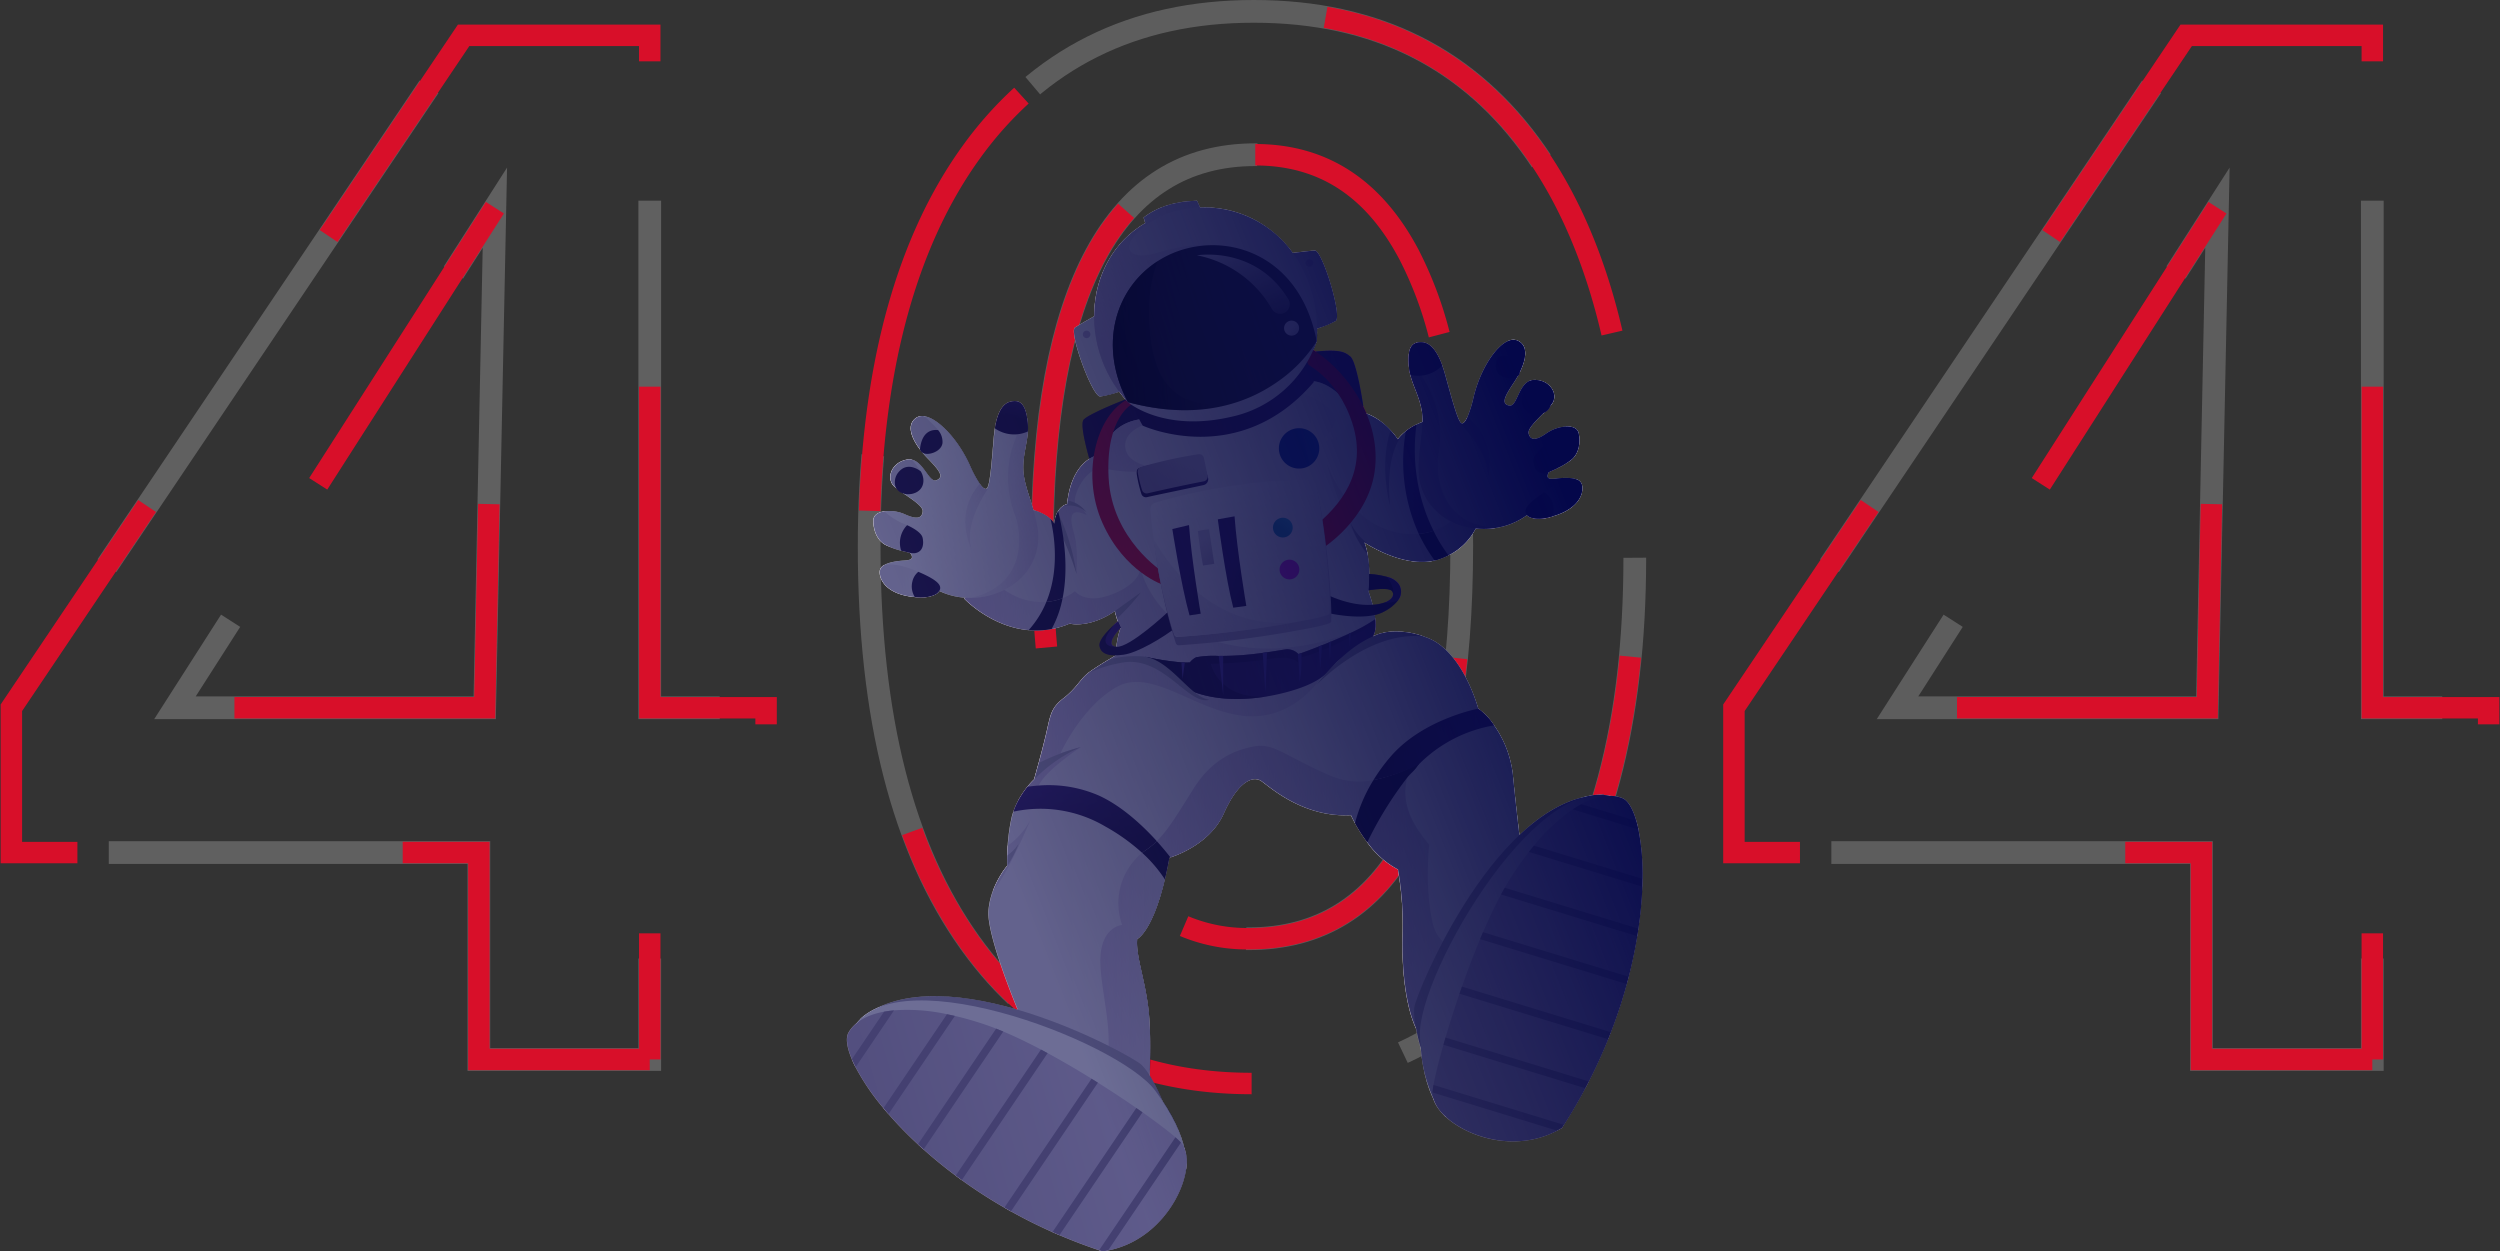 <svg xmlns="http://www.w3.org/2000/svg" xmlns:xlink="http://www.w3.org/1999/xlink" width="550.222" height="275.422" viewBox="0 0 550.222 275.422">
  <rect x="0" y="0" width="550.222" height="275.422" fill="#333333" stroke="none"/>
  <defs>
    <linearGradient id="linear-gradient" x1="0.105" y1="0.474" x2="1.103" y2="0.474" gradientUnits="objectBoundingBox">
      <stop offset="0" stop-color="#34254c"/>
      <stop offset="1" stop-color="#51397f"/>
    </linearGradient>
    <linearGradient id="linear-gradient-2" x1="0.182" y1="0.496" x2="0.772" y2="0.496" gradientUnits="objectBoundingBox">
      <stop offset="0" stop-color="#e1dae5"/>
      <stop offset="1" stop-color="#f7f4f9"/>
    </linearGradient>
    <linearGradient id="linear-gradient-3" x1="0.022" y1="0.205" x2="1.149" y2="0.205" gradientUnits="objectBoundingBox">
      <stop offset="0" stop-color="#c8b8d3"/>
      <stop offset="1" stop-color="#c8b8d3" stop-opacity="0.302"/>
    </linearGradient>
    <linearGradient id="linear-gradient-4" x1="-0.195" y1="0.445" x2="0.973" y2="0.445" xlink:href="#linear-gradient-3"/>
    <linearGradient id="linear-gradient-5" x1="-0.144" y1="0.463" x2="1.092" y2="0.463" gradientUnits="objectBoundingBox">
      <stop offset="0" stop-color="#c8b8d3" stop-opacity="0.902"/>
      <stop offset="1" stop-color="#c8b8d3" stop-opacity="0.302"/>
    </linearGradient>
    <linearGradient id="linear-gradient-6" x1="0.006" y1="0.466" x2="1.124" y2="0.466" xlink:href="#linear-gradient-5"/>
    <linearGradient id="linear-gradient-7" x1="0.008" y1="0.536" x2="1.024" y2="0.536" xlink:href="#linear-gradient-5"/>
    <linearGradient id="linear-gradient-8" x1="1.167" y1="0.42" x2="0.189" y2="0.642" gradientUnits="objectBoundingBox">
      <stop offset="0" stop-color="#fff"/>
      <stop offset="1" stop-color="#fff" stop-opacity="0"/>
    </linearGradient>
    <linearGradient id="linear-gradient-9" x1="0.421" y1="-0.023" x2="0.994" y2="0.639" xlink:href="#linear-gradient-3"/>
    <linearGradient id="linear-gradient-10" x1="1.116" y1="-0.295" x2="0.583" y2="1.264" xlink:href="#linear-gradient-8"/>
    <linearGradient id="linear-gradient-11" x1="-0.155" y1="0.536" x2="0.85" y2="0.536" xlink:href="#linear-gradient"/>
    <linearGradient id="linear-gradient-12" x1="0.019" y1="0.629" x2="1.238" y2="0.482" gradientUnits="objectBoundingBox">
      <stop offset="0" stop-color="#2d2244"/>
      <stop offset="1" stop-color="#3e2c5e" stop-opacity="0"/>
    </linearGradient>
    <linearGradient id="linear-gradient-13" x1="0.558" y1="0.066" x2="1.214" y2="0.889" gradientUnits="objectBoundingBox">
      <stop offset="0" stop-color="#ce1d3b"/>
      <stop offset="1" stop-color="#ed202e"/>
    </linearGradient>
    <linearGradient id="linear-gradient-14" x1="0.472" y1="-0.033" x2="0.859" y2="0.619" xlink:href="#linear-gradient-13"/>
    <linearGradient id="linear-gradient-15" x1="0.114" y1="0.523" x2="0.884" y2="0.467" gradientUnits="objectBoundingBox">
      <stop offset="0" stop-color="#a193ad"/>
      <stop offset="0.996" stop-color="#cec4d6"/>
    </linearGradient>
    <linearGradient id="linear-gradient-16" x1="0.678" y1="0.9" x2="0.573" y2="-0.03" xlink:href="#linear-gradient-2"/>
    <linearGradient id="linear-gradient-17" x1="0.18" y1="0.995" x2="0.713" y2="0.294" gradientUnits="objectBoundingBox">
      <stop offset="0" stop-color="#cec4d6"/>
      <stop offset="0.996" stop-color="#cec4d6" stop-opacity="0"/>
    </linearGradient>
    <linearGradient id="linear-gradient-18" x1="1.499" y1="0.902" x2="1.146" y2="0.154" gradientUnits="objectBoundingBox">
      <stop offset="0" stop-color="#34254c"/>
      <stop offset="1" stop-color="#432a68"/>
    </linearGradient>
    <linearGradient id="linear-gradient-19" x1="1.477" y1="0.914" x2="1.125" y2="0.175" xlink:href="#linear-gradient-18"/>
    <linearGradient id="linear-gradient-20" x1="2.004" y1="1.388" x2="1.703" y2="-0.039" xlink:href="#linear-gradient-15"/>
    <linearGradient id="linear-gradient-21" x1="1.034" y1="1.218" x2="1.923" y2="0.266" gradientUnits="objectBoundingBox">
      <stop offset="0" stop-color="#3492b7"/>
      <stop offset="1" stop-color="#4cc8e5"/>
    </linearGradient>
    <linearGradient id="linear-gradient-22" x1="0.992" y1="0.591" x2="1.992" y2="0.591" gradientUnits="objectBoundingBox">
      <stop offset="0" stop-color="#d733db"/>
      <stop offset="1" stop-color="#f43ef9"/>
    </linearGradient>
    <linearGradient id="linear-gradient-23" x1="0.587" y1="0.723" x2="1.491" y2="0.489" gradientUnits="objectBoundingBox">
      <stop offset="0" stop-color="#1e45a5"/>
      <stop offset="1" stop-color="#2265c6"/>
    </linearGradient>
    <linearGradient id="linear-gradient-24" x1="0.172" y1="0.623" x2="1.137" y2="0.192" xlink:href="#linear-gradient"/>
    <linearGradient id="linear-gradient-25" x1="0.173" y1="0.497" x2="1.178" y2="0.497" xlink:href="#linear-gradient"/>
    <linearGradient id="linear-gradient-26" x1="1.415" y1="0.347" x2="1.002" y2="0.409" xlink:href="#linear-gradient-2"/>
    <linearGradient id="linear-gradient-27" x1="1.196" y1="0.544" x2="1.568" y2="0.498" xlink:href="#linear-gradient-2"/>
    <linearGradient id="linear-gradient-28" x1="0.757" y1="0.276" x2="1.763" y2="0.276" xlink:href="#linear-gradient-2"/>
    <linearGradient id="linear-gradient-29" x1="0.258" y1="0.579" x2="1.142" y2="0.238" xlink:href="#linear-gradient-2"/>
    <linearGradient id="linear-gradient-30" x1="0.618" y1="0.882" x2="0.896" y2="-0.032" gradientUnits="objectBoundingBox">
      <stop offset="0" stop-color="#c8b8d3"/>
      <stop offset="1" stop-color="#c8b8d3" stop-opacity="0"/>
    </linearGradient>
    <linearGradient id="linear-gradient-31" x1="0.377" y1="0.823" x2="0.924" y2="0.502" xlink:href="#linear-gradient-2"/>
    <linearGradient id="linear-gradient-32" x1="0.123" y1="0.588" x2="1.293" y2="0.33" gradientUnits="objectBoundingBox">
      <stop offset="0" stop-color="#201d21"/>
      <stop offset="1" stop-color="#524b56"/>
    </linearGradient>
    <linearGradient id="linear-gradient-33" x1="-0.041" y1="0.504" x2="0.642" y2="0.462" gradientUnits="objectBoundingBox">
      <stop offset="0" stop-color="#111011"/>
      <stop offset="1" stop-color="#111011" stop-opacity="0"/>
    </linearGradient>
    <linearGradient id="linear-gradient-34" x1="0.786" y1="-0.24" x2="1.124" y2="1.313" gradientUnits="objectBoundingBox">
      <stop offset="0" stop-color="#ede7f2"/>
      <stop offset="1" stop-color="#ede7f2" stop-opacity="0"/>
    </linearGradient>
    <linearGradient id="linear-gradient-35" x1="1.98" y1="-0.595" x2="4.063" y2="2.279" xlink:href="#linear-gradient-34"/>
    <linearGradient id="linear-gradient-36" x1="0.042" y1="0.649" x2="1.07" y2="0.649" xlink:href="#linear-gradient"/>
    <linearGradient id="linear-gradient-37" x1="0.895" y1="0.808" x2="0.002" y2="-0.378" xlink:href="#linear-gradient"/>
    <linearGradient id="linear-gradient-38" x1="1.467" y1="1.184" x2="1.033" y2="0.128" xlink:href="#linear-gradient"/>
    <linearGradient id="linear-gradient-39" x1="0.937" y1="0.342" x2="2.08" y2="0.342" xlink:href="#linear-gradient"/>
    <linearGradient id="linear-gradient-40" x1="0.18" y1="0.66" x2="1.164" y2="0.23" xlink:href="#linear-gradient-15"/>
    <linearGradient id="linear-gradient-41" x1="1.081" y1="0.736" x2="0.409" y2="0.178" xlink:href="#linear-gradient-2"/>
    <linearGradient id="linear-gradient-42" x1="0.942" y1="-0.107" x2="1.914" y2="-0.107" xlink:href="#linear-gradient-2"/>
    <linearGradient id="linear-gradient-43" x1="0.802" y1="-0.182" x2="1.796" y2="-0.182" xlink:href="#linear-gradient-2"/>
    <linearGradient id="linear-gradient-44" x1="0.477" y1="-0.088" x2="1.448" y2="-0.088" xlink:href="#linear-gradient-2"/>
    <linearGradient id="linear-gradient-45" x1="0.335" y1="-0.24" x2="1.316" y2="-0.24" xlink:href="#linear-gradient-2"/>
    <linearGradient id="linear-gradient-46" x1="2.211" y1="-0.743" x2="1.066" y2="0.682" xlink:href="#linear-gradient-3"/>
    <linearGradient id="linear-gradient-47" x1="1.724" y1="0.654" x2="0.607" y2="0.381" xlink:href="#linear-gradient-3"/>
    <linearGradient id="linear-gradient-48" x1="1.339" y1="0.661" x2="1.528" y2="-0.369" xlink:href="#linear-gradient"/>
    <linearGradient id="linear-gradient-49" x1="1.265" y1="-0.431" x2="2.288" y2="-0.431" xlink:href="#linear-gradient"/>
    <linearGradient id="linear-gradient-50" x1="0.925" y1="-0.372" x2="1.928" y2="-0.372" xlink:href="#linear-gradient"/>
    <linearGradient id="linear-gradient-51" x1="0.96" y1="-0.352" x2="1.963" y2="-0.352" xlink:href="#linear-gradient"/>
    <linearGradient id="linear-gradient-52" x1="0.676" y1="-0.413" x2="1.672" y2="-0.413" xlink:href="#linear-gradient"/>
    <linearGradient id="linear-gradient-53" x1="-25.507" y1="1.555" x2="-26.145" y2="0.974" xlink:href="#linear-gradient-2"/>
    <linearGradient id="linear-gradient-54" x1="-157.548" y1="4.179" x2="-156.495" y2="4.179" xlink:href="#linear-gradient-2"/>
    <linearGradient id="linear-gradient-55" x1="-143.059" y1="4.653" x2="-142.046" y2="4.653" xlink:href="#linear-gradient-2"/>
    <linearGradient id="linear-gradient-56" x1="-102.724" y1="3.607" x2="-101.67" y2="3.607" xlink:href="#linear-gradient-2"/>
    <linearGradient id="linear-gradient-57" x1="-82.603" y1="4.201" x2="-81.56" y2="4.201" xlink:href="#linear-gradient-2"/>
    <linearGradient id="linear-gradient-58" x1="-156.904" y1="1.669" x2="-157.783" y2="3.153" xlink:href="#linear-gradient-3"/>
    <linearGradient id="linear-gradient-59" x1="-49.681" y1="1.477" x2="-50.53" y2="1.189" xlink:href="#linear-gradient-3"/>
    <linearGradient id="linear-gradient-60" x1="-132.106" y1="5.027" x2="-131.92" y2="4.003" xlink:href="#linear-gradient"/>
    <linearGradient id="linear-gradient-61" x1="-193.221" y1="6.763" x2="-192.255" y2="6.763" xlink:href="#linear-gradient"/>
    <linearGradient id="linear-gradient-62" x1="-162.079" y1="5.758" x2="-161.087" y2="5.758" xlink:href="#linear-gradient"/>
    <linearGradient id="linear-gradient-63" x1="-198.5" y1="5.486" x2="-197.517" y2="5.486" xlink:href="#linear-gradient"/>
    <linearGradient id="linear-gradient-64" x1="-166.107" y1="5.945" x2="-165.099" y2="5.945" xlink:href="#linear-gradient"/>
    <linearGradient id="linear-gradient-65" x1="-0.062" y1="0.552" x2="1.015" y2="0.552" xlink:href="#linear-gradient-2"/>
    <linearGradient id="linear-gradient-66" x1="-0.148" y1="0.933" x2="1.06" y2="0.322" gradientUnits="objectBoundingBox">
      <stop offset="0" stop-color="#bbaec4"/>
      <stop offset="1" stop-color="#ded1e8"/>
    </linearGradient>
    <linearGradient id="linear-gradient-67" x1="-30.367" y1="20.453" x2="-29.719" y2="20.453" xlink:href="#linear-gradient-2"/>
    <linearGradient id="linear-gradient-68" x1="0.082" y1="0.482" x2="0.96" y2="0.307" xlink:href="#linear-gradient-66"/>
    <linearGradient id="linear-gradient-69" x1="0.921" y1="0.314" x2="0.142" y2="0.721" gradientUnits="objectBoundingBox">
      <stop offset="0" stop-color="#04074a"/>
      <stop offset="0.89" stop-opacity="0"/>
    </linearGradient>
    <linearGradient id="linear-gradient-70" x1="0.851" y1="0.293" x2="0.077" y2="0.843" gradientUnits="objectBoundingBox">
      <stop offset="0" stop-color="#04074a"/>
      <stop offset="1" stop-color="#04074a"/>
    </linearGradient>
  </defs>
  <g id="_404Error" data-name="404Error" transform="translate(-163.852 -148.625)">
    <g id="Group_9338" data-name="Group 9338" transform="translate(163.992 150.119)">
      <g id="Group_9334" data-name="Group 9334" transform="translate(2.36 6.29)">
        <g id="Group_9333" data-name="Group 9333">
          <path id="Path_23831" data-name="Path 23831" d="M269.887,380.829V335.282H166.992V303.415L266.528,155.43h40.966V303.415h25.6v31.867h-25.6v45.547Zm1.282-77.413,2.24-110.056L203,303.415Z" transform="translate(-166.992 -155.43)" fill="none" stroke="rgba(255,255,255,0.22)" stroke-width="5" stroke-dasharray="127 91"/>
        </g>
      </g>
      <g id="Group_9336" data-name="Group 9336" transform="translate(381.477 6.29)" opacity="0.94">
        <g id="Group_9335" data-name="Group 9335">
          <path id="Path_23832" data-name="Path 23832" d="M559.162,380.829V335.282h-102.9V303.415L555.8,155.43h40.966V303.415h25.6v31.867h-25.6v45.547Zm1.28-77.413,2.24-110.056-70.41,110.056Z" transform="translate(-456.266 -155.43)" fill="none" stroke="rgba(255,255,255,0.22)" stroke-width="5" stroke-dasharray="127 91"/>
        </g>
      </g>
      <g id="Group_9337" data-name="Group 9337" transform="translate(191.153 1.006)" opacity="0.94">
        <path id="Path_23833" data-name="Path 23833" d="M479.551,271.713q0,54.252-22.484,84.952t-61.849,30.7q-39.846,0-62.01-31.014t-22.163-87.127q0-55.648,22.4-86.739T395.7,151.4q40.328,0,62.09,31.167T479.551,271.713ZM394.579,355.5q23.36,0,35.125-21.685t11.762-64.9q0-41.971-11.6-63.968t-33.846-22q-23.2,0-35.045,21.918t-11.841,64.665q0,41.505,11.762,63.733T394.579,355.5Z" transform="translate(-311.045 -151.398)" fill="none" stroke="rgba(255,255,255,0.22)" stroke-width="5" stroke-dasharray="127 91"/>
      </g>
      <g id="Group_9354" data-name="Group 9354" transform="translate(0 0)">
        <path id="Path_23954" data-name="Path 23954" d="M306.854,382.549H266.887V337H252.482v-4.721h19.126v45.547h32.886V352.416h4.721v27.773h-2.36ZM180.886,337H163.992V302.056l30.271-45.005,3.917,2.635L168.713,303.5v28.787h12.173Zm153.932-30.579H330.1v-1.288h-25.6V232.108h4.721v68.308h25.6Zm-61.976-1.288H215.447v-4.721h52.769l.865-42.516,4.72.1Zm-36.966-50.372L231.9,252.22l38.881-60.773,3.976,2.544Zm2.262-54.487-3.917-2.635,30.41-45.213h44.583v8.082h-4.721v-3.362H267.145Z" transform="translate(-163.992 -148.5)" fill="#d80f29"/>
        <path id="Path_23952" data-name="Path 23952" d="M596.128,382.549H556.162V337H541.756v-4.721h19.127v45.547h32.885V352.416h4.721v27.773h-2.36ZM470.16,337H453.266V302.056l30.271-45.005,3.917,2.635L457.987,303.5v28.787H470.16Zm153.932-30.579h-4.721v-1.287h-25.6V232.108h4.721v68.308h25.6Zm-61.976-1.287H504.723v-4.721H557.49l.865-42.518,4.72.1Zm-36.965-50.371-3.977-2.544,38.88-60.773,3.976,2.544Zm2.261-54.488-3.917-2.635,30.41-45.213h44.583v8.082h-4.721v-3.362H556.419Z" transform="translate(-74.149 -148.5)" fill="#d80f29"/>
        <path id="Path_23953" data-name="Path 23953" d="M394.61,389.454c-27.246,0-48.755-10.767-63.93-32A104.757,104.757,0,0,1,317.7,332.425l4.434-1.619a100.049,100.049,0,0,0,12.387,23.9c14.238,19.924,34.455,30.026,60.09,30.026Zm39.219-9.515-2.3-4.121A72.508,72.508,0,0,0,454.555,355c11.538-15.755,18.621-36.642,21.052-62.081l4.7.449c-2.512,26.3-9.895,47.971-21.942,64.421A77.187,77.187,0,0,1,433.829,379.939Zm-39.858-22.353a38.263,38.263,0,0,1-15.151-2.964l1.858-4.339a33.576,33.576,0,0,0,13.293,2.583c14.776,0,25.587-6.689,33.05-20.45,5.226-9.634,8.708-22.821,10.349-39.194l4.7.471c-1.7,17-5.371,30.787-10.9,40.974C422.922,349.874,410.406,357.586,393.971,357.586Zm-46.863-66.244c-.626-6.817-.944-14.245-.944-22.079,0-28.763,4.079-50.9,12.125-65.787a52.574,52.574,0,0,1,6.936-10.027l3.522,3.143a47.857,47.857,0,0,0-6.3,9.128c-7.669,14.194-11.557,35.573-11.557,63.543,0,7.69.311,14.973.924,21.647Zm-34.194-30.225-4.718-.142c1.01-33.648,8.658-60.612,22.732-80.142a83.348,83.348,0,0,1,11.431-12.91l3.178,3.491a78.623,78.623,0,0,0-10.779,12.179C321.244,202.345,313.894,228.428,312.913,261.117Zm120.7-38.236a80.83,80.83,0,0,0-6.442-17.1c-7.362-13.953-17.75-20.736-31.758-20.736V180.32c15.7,0,27.792,7.824,35.933,23.254a85.529,85.529,0,0,1,6.833,18.109Zm38.013-.419c-3.536-15.258-9.047-28.319-16.378-38.819-11.1-15.9-26.162-25.61-44.765-28.876l.816-4.65c19.885,3.49,35.974,13.861,47.819,30.823,7.678,11,13.434,24.607,17.107,40.455Z" transform="translate(-119.284 -150.118)" fill="#d80f29"/>
      </g>
    </g>
    <g id="Group_9352" data-name="Group 9352" transform="translate(350.234 192.803)">
      <g id="Group_9351" data-name="Group 9351">
        <path id="Path_23834" data-name="Path 23834" d="M349.461,235.8s-3.511-10.685-2.372-12.212,16.65-8.271,36.447-12.475,20.735-2.612,22.263-1.473,3.388,13.234,3.351,15.723S349.461,235.8,349.461,235.8Z" transform="translate(-295.01 -175.38)" fill="url(#linear-gradient)"/>
        <path id="Path_23835" data-name="Path 23835" d="M449.405,315.2l-1.375,3.029-9.6,21.163-9.2,20.272c-4.569-3.21-5.989-14.921-5.769-23.845a71.572,71.572,0,0,0-1.013-14.846,19.52,19.52,0,0,1-6.738-5.951A34.885,34.885,0,0,1,413,310.807v0c-.585-1.067-.894-1.763-.894-1.763-10.736.526-18.047-6.434-19.781-7.558s-4.978-.075-8.211,7.188c-2.91,6.539-10.283,9.185-11.726,9.65-.16.051-.248.075-.248.075-.313,1.754-.642,3.335-.984,4.768-2.742,11.575-6.082,13.116-6.082,13.116-.366,3.754,1.87,9.194,2.554,16.191s-.028,17.817-.028,17.817l-9.659-6-18.895-11.735s-7.161-16.913-6.717-22.537a16.131,16.131,0,0,1,.957-4.269,19.981,19.981,0,0,1,1.827-3.709l.005-.007a15.743,15.743,0,0,1,1.307-1.824s-.026-.9.017-2.309c.02-.629.054-1.36.109-2.16a42.6,42.6,0,0,1,.82-5.954,13.524,13.524,0,0,1,.431-1.523,16.252,16.252,0,0,1,1.1-2.49,19.314,19.314,0,0,1,1.28-2.039h0l0,0,.047-.067.032-.045.014-.017.014-.02.046-.066c.035-.049.069-.1.106-.142s.068-.094.1-.138c.125-.164.246-.321.367-.469a16.5,16.5,0,0,1,1.459-1.605h0v0s.426-1.477,1-3.6c.443-1.64.978-3.663,1.472-5.685,1.134-4.634,1.022-6.284,3.974-8.557,2.9-2.235,3.626-4.119,5.334-5.478l.008-.005.08-.066c.995-.765,2.81-1.911,4.211-2.771l.017-.008c1.089-.671,1.925-1.162,1.925-1.162a18.736,18.736,0,0,1,1.035-6.078,8.051,8.051,0,0,1-.827-1.959c-.278-.885-.456-1.681-.456-1.681-.48.326-.949.617-1.4.877l-.01.007c-5.005,2.841-8.548,1.868-8.548,1.868a19.35,19.35,0,0,1-3.957,1.2,18.1,18.1,0,0,1-5.063.242c-8.346-.758-14.141-6.905-14.141-6.905l4.358-6.174,9.621-13.631a11.367,11.367,0,0,1,3.836,1.377l.008,0a7.2,7.2,0,0,1,.788.554l.007.007c.127.1.24.2.342.3a3.928,3.928,0,0,1,.81,1.025v0c.02.038.029.06.029.06a.04.04,0,0,1,0-.017v0a8.374,8.374,0,0,1,.126-.889,5.807,5.807,0,0,1,.561-1.643c.05-.093.1-.181.153-.266a3.646,3.646,0,0,1,.887-.995,2.607,2.607,0,0,1,1.081-.523q.043-.419.1-.816c1.372-10.046,7.844-10.291,7.844-10.291,1.349-7.549,9.006-7.658,9.006-7.658s1.621.381,4.176.739l.018,0a52.592,52.592,0,0,0,16.567-.085,22.933,22.933,0,0,0,12.722-7.071,14.213,14.213,0,0,0,1.384-1.764c6.322-1.467,11.215,6.486,11.215,6.486,3.624.012,6.523,2.418,8.187,4.223a15.7,15.7,0,0,1,1.556,1.949c.039-.052.083-.1.124-.156a9.88,9.88,0,0,1,1.355-1.389l.005-.007.016-.012c.016-.014.026-.022.026-.022h0c.084-.071.168-.14.253-.206h0a12.6,12.6,0,0,1,2.343-1.461,14.141,14.141,0,0,1,3.65-1.212l8.527,17.643,1.845,3.815a13.213,13.213,0,0,1-6.981,8.541,15.683,15.683,0,0,1-1.708.752,10.351,10.351,0,0,1-1.324.4c-4.79,1.107-10.055-1.027-13.048-2.586v0s-.041-.017-.115-.058c-.024-.013-.047-.026-.071-.037-.054-.03-.118-.064-.191-.107-1.291-.691-2.068-1.224-2.068-1.224a15.551,15.551,0,0,1,.71,2.562h0c.031.17.062.342.09.512a30.294,30.294,0,0,1,.149,7.839,25.324,25.324,0,0,1,1.473,5.988c.236,2.5-.333,3.539-.529,3.815-.03.043-.051.067-.059.079a4.192,4.192,0,0,1,.48-.256l.018-.009a9.026,9.026,0,0,1,1.68-.571c.11-.028.224-.051.341-.076l.046-.009a12.466,12.466,0,0,1,1.391-.2h0a17.87,17.87,0,0,1,7.383,1.085l.007,0c.076.027.155.054.233.083.147.052.295.106.446.165,7.869,2.984,11.215,15.6,11.215,15.6a13.746,13.746,0,0,1,3.491,3.681,23.429,23.429,0,0,1,4.134,10.921C448.472,307.6,449.405,315.2,449.405,315.2Z" transform="translate(-301.168 -173.799)" fill="url(#linear-gradient-2)"/>
        <path id="Path_23836" data-name="Path 23836" d="M341.175,258.408c-8.346-.758-14.141-6.905-14.141-6.905l4.358-6.174c1.487,1.9,4.71,5.331,9.335,6.482a13.594,13.594,0,0,0,4.346.384A21.321,21.321,0,0,1,341.175,258.408Z" transform="translate(-301.168 -163.903)" fill="url(#linear-gradient-3)"/>
        <path id="Path_23837" data-name="Path 23837" d="M409.25,259.1l-6.573,9.946s-5.785,9.334-16.619,8.415-20.625-10.815-28.4-6.348-12.268,14.508-12.268,14.508l4.466-1.339s-7.852,5.186-9.258,8.47a1.5,1.5,0,0,0,.228,1.882l-4.735,1.385a19.317,19.317,0,0,1,1.28-2.039h0l0,0,.047-.067.031-.045.014-.017.014-.02.046-.066c.035-.049.069-.1.106-.142s.068-.094.1-.138c.125-.164.246-.321.367-.469a16.5,16.5,0,0,1,1.459-1.605h0v0s.426-1.477,1-3.6c.443-1.64.978-3.663,1.472-5.685,1.134-4.634,1.022-6.284,3.974-8.557,2.9-2.235,3.626-4.119,5.334-5.478l.008-.005.08-.066c.995-.765,2.81-1.911,4.211-2.771l.017-.008c1.089-.671,1.925-1.162,1.925-1.162A18.736,18.736,0,0,1,358.628,258a8.051,8.051,0,0,1-.827-1.959c-.278-.885-.456-1.681-.456-1.681-.48.326-.949.617-1.4.877l-.011.007c-5.005,2.841-8.548,1.868-8.548,1.868a19.351,19.351,0,0,1-3.957,1.2,23.068,23.068,0,0,0,2.413-6.789,9.935,9.935,0,0,0,2.714-1.533s1.364,1.771,4.663,1.545,9.73-3.149,9.7-6.668a23.184,23.184,0,0,0,15.792,15.91C391.826,264.85,403.8,261.135,409.25,259.1Z" transform="translate(-298.355 -164.047)" fill="url(#linear-gradient-4)"/>
        <path id="Path_23838" data-name="Path 23838" d="M357.987,311.667c-.366,3.754,1.87,9.194,2.554,16.191s-.028,17.817-.028,17.817l-9.659-6c2.246-6.14-.67-15.415-.97-22.28-.371-8.469,4.785-8.82,4.785-8.82a14.282,14.282,0,0,1,4.409-15.862,29.881,29.881,0,0,1,4.991,5.835C361.328,310.126,357.987,311.667,357.987,311.667Z" transform="translate(-294.077 -149.185)" fill="url(#linear-gradient-5)"/>
        <path id="Path_23839" data-name="Path 23839" d="M407.024,282.288a34.092,34.092,0,0,0-4.058,9.489c-.585-1.067-.894-1.763-.894-1.763-10.736.526-18.047-6.434-19.781-7.558s-4.978-.075-8.211,7.188c-2.909,6.539-10.283,9.185-11.726,9.65-.613-.79-1.645-2.075-3-3.574,2.535-2.508,4.651-6.088,8.135-11.633,4.485-7.143,10.184-8.586,13.047-9.177,4.494-.928,6.546,1.832,16.8,6.312A15.969,15.969,0,0,0,407.024,282.288Z" transform="translate(-291.131 -154.771)" fill="url(#linear-gradient-6)"/>
        <path id="Path_23840" data-name="Path 23840" d="M417.415,318.694l-9.2,20.272c-4.569-3.21-5.989-14.921-5.769-23.845a71.573,71.573,0,0,0-1.013-14.846,19.52,19.52,0,0,1-6.738-5.951,80.475,80.475,0,0,1,8.768-14.217c-1.47,5.981,1.429,10.613,4.85,14.728,0,0-1.031,9.185.754,17.142C410.233,317.151,414.542,318.431,417.415,318.694Z" transform="translate(-280.153 -153.101)" fill="url(#linear-gradient-7)"/>
        <path id="Path_23841" data-name="Path 23841" d="M425.366,301.845l-1.375,3.029c-2.6-2.9-4.849-9.018-6.03-17.44-1.613-11.491-8.7-13.084-8.7-13.084,2.811-9.206-3.6-16.58-4.828-17.884.147.052.295.106.446.165,7.869,2.984,11.215,15.6,11.215,15.6a13.745,13.745,0,0,1,3.491,3.681,23.429,23.429,0,0,1,4.134,10.921C424.433,294.243,425.366,301.845,425.366,301.845Z" transform="translate(-277.129 -160.444)" fill="url(#linear-gradient-8)"/>
        <path id="Path_23842" data-name="Path 23842" d="M357.759,226.339c.693,4.1,7.54,4.25,7.54,4.25-4.259,1.326-7.807.948-12.208.211s-7.385,7.133-6.193,7.642,2.331,2.566,2.331,2.566c-3.426-1.632-3.932.06-2.854,3.715s.633,9.279.633,9.279c-.671-3.8-3.168-8.939-4.768-11.967a5.808,5.808,0,0,1,.561-1.643c.05-.093.1-.181.153-.266a3.647,3.647,0,0,1,.887-.995,2.607,2.607,0,0,1,1.081-.523q.043-.419.1-.816c1.372-10.046,7.844-10.291,7.844-10.291,1.349-7.549,9.006-7.658,9.006-7.658s1.621.381,4.175.739C362.909,220.178,357.065,222.252,357.759,226.339Z" transform="translate(-296.446 -171.818)" fill="url(#linear-gradient-9)"/>
        <path id="Path_23843" data-name="Path 23843" d="M405.234,226.148l-.159.78a13.891,13.891,0,0,0-10.97-4.017c-.792,3.575-6.964,4.2-6.964,4.2s4.794-2.605,4.172-5.671-8.478-5.844-8.478-5.844c-.025-.063-.046-.127-.067-.19a14.216,14.216,0,0,0,1.384-1.764c6.322-1.467,11.215,6.486,11.215,6.486,3.624.012,6.523,2.418,8.187,4.223a15.7,15.7,0,0,1,1.556,1.949C405.149,226.252,405.192,226.2,405.234,226.148Z" transform="translate(-283.858 -173.799)" fill="url(#linear-gradient-10)"/>
        <path id="Path_23844" data-name="Path 23844" d="M340.058,287.226c-.147.351-4.837,11.647-8.246,15.613l0,0a19.983,19.983,0,0,1,1.827-3.709l.005-.007a15.745,15.745,0,0,1,1.307-1.824s-.026-.9.017-2.309c.02-.629.054-1.36.109-2.16A16.029,16.029,0,0,0,340.058,287.226Z" transform="translate(-299.685 -150.89)" fill="#cec4d6"/>
        <path id="Path_23845" data-name="Path 23845" d="M408.139,242.794a34.809,34.809,0,0,0,3.5,5.862c-4.79,1.107-10.055-1.027-13.048-2.586v0s-.041-.017-.115-.058c-.024-.013-.047-.026-.071-.037-.054-.03-.118-.064-.191-.107-1.291-.691-2.068-1.224-2.068-1.224a15.545,15.545,0,0,1,.71,2.562h0c.031.17.062.342.09.512-6.154-8.554-8.89-19.77-9.017-20.31.19.541,4.128,11.6,13.627,14.587A16.762,16.762,0,0,0,408.139,242.794Z" transform="translate(-282.255 -169.469)" fill="#e5dfe9"/>
        <path id="Path_23846" data-name="Path 23846" d="M416.1,237.131a13.213,13.213,0,0,1-6.981,8.541,32.861,32.861,0,0,1-3.295-5.393,16.715,16.715,0,0,0,8.431-6.963Z" transform="translate(-276.699 -167.634)" fill="#e5dfe9"/>
        <g id="Group_9340" data-name="Group 9340" transform="translate(65.693 92.076)">
          <path id="Path_23847" data-name="Path 23847" d="M409.634,256.513v.009s-8.8,4.938-10.216,6.52-2.664,4-9.4,6.063a45.862,45.862,0,0,1-5.71,1.35c-5.883,1-13.212,1.045-19.217-2.343a17.081,17.081,0,0,0-7.673-6.363,61.649,61.649,0,0,0,7.946,1.232c.257.016.507.027.747.031.4.011.776.005,1.118-.018a3.907,3.907,0,0,1,1.373-1.13,20.892,20.892,0,0,1,4.98-.292l.958-.01c1.4-.021,2.962-.072,4.591-.208,1.438-.121,2.841-.286,4.113-.46.33-.043.653-.088.962-.134,2.267-.329,3.954-.642,4.369-.671a3.48,3.48,0,0,1,2.377.9c.117.1.181.168.181.168s.228-.08.633-.225c.758-.275,2.139-.781,3.811-1.44.232-.09.472-.186.716-.283.484-.193.986-.394,1.5-.608l.528-.219h0c1.274-.532,2.608-1.111,3.9-1.713.136-.063.275-.128.409-.194a36.946,36.946,0,0,0,5.409-3.018q.043.46.052.855a4.954,4.954,0,0,1-.582,2.961c-.03.043-.051.067-.059.079a4.2,4.2,0,0,1,.48-.256l.018-.009A9.018,9.018,0,0,1,409.634,256.513Z" transform="translate(-357.423 -253.455)" fill="url(#linear-gradient-11)"/>
          <path id="Path_23848" data-name="Path 23848" d="M408.1,254.309c-2.159,1.321-9.981,5.946-16.263,7.524l-.106,2.763c.008-.292-.073-3.447-6.527-2.414a100.018,100.018,0,0,1-13.389,1.12s1.819,8.013,12.5,7.152c-5.883,1-13.212,1.045-19.217-2.343a17.081,17.081,0,0,0-7.673-6.363,61.649,61.649,0,0,0,7.946,1.232c.257.016.507.027.747.031.4.011.776.005,1.118-.018a3.907,3.907,0,0,1,1.373-1.13,20.892,20.892,0,0,1,4.98-.292l.958-.01c1.4-.021,2.962-.072,4.591-.208,1.438-.121,2.841-.286,4.113-.46.33-.043.653-.088.962-.134,2.267-.329,3.954-.642,4.369-.671a3.48,3.48,0,0,1,2.377.9c.117.1.181.168.181.168s.228-.08.633-.225c.758-.275,2.139-.781,3.811-1.44.232-.09.472-.186.716-.283.484-.193.986-.394,1.5-.608l.528-.219h0c1.274-.532,2.608-1.111,3.9-1.713.136-.063.275-.128.409-.194a36.946,36.946,0,0,0,5.409-3.018Q408.087,253.915,408.1,254.309Z" transform="translate(-357.423 -253.455)" fill="url(#linear-gradient-12)"/>
          <g id="Group_9339" data-name="Group 9339" transform="translate(7.946 3.018)">
            <path id="Path_23849" data-name="Path 23849" d="M370.715,259.64l.013,8.6-.971-8.587Z" transform="translate(-361.538 -254.552)" fill="#5c479e"/>
            <path id="Path_23850" data-name="Path 23850" d="M378.091,259.028l-.374,8.768-.588-8.634C377.459,259.118,377.782,259.074,378.091,259.028Z" transform="translate(-359.249 -254.742)" fill="#5c479e"/>
            <path id="Path_23851" data-name="Path 23851" d="M364.233,260.754l-.5,3.613-.248-3.645C363.743,260.739,363.993,260.751,364.233,260.754Z" transform="translate(-363.486 -254.216)" fill="#5c479e"/>
            <path id="Path_23852" data-name="Path 23852" d="M383.408,265.585c-.024-2.493-.262-5.072-.4-6.368.117.1.181.168.181.168s.228-.08.633-.225A25.8,25.8,0,0,1,383.408,265.585Z" transform="translate(-357.422 -254.702)" fill="#5c479e"/>
            <path id="Path_23853" data-name="Path 23853" d="M387.256,257.844l-.371,5.351-.345-5.068C386.772,258.037,387.012,257.941,387.256,257.844Z" transform="translate(-356.326 -255.11)" fill="#5c479e"/>
            <path id="Path_23854" data-name="Path 23854" d="M388.76,257.213l-.273,3.962-.256-3.743Z" transform="translate(-355.8 -255.306)" fill="#5c479e"/>
            <path id="Path_23855" data-name="Path 23855" d="M392.018,255.758l-.212,3.085-.2-2.891C391.745,255.889,391.884,255.824,392.018,255.758Z" transform="translate(-354.752 -255.758)" fill="#5c479e"/>
          </g>
        </g>
        <g id="Group_9341" data-name="Group 9341" transform="translate(33.956 50.557)">
          <path id="Path_23856" data-name="Path 23856" d="M374.529,269.263c-4.466,1.341-9.734-9.073-18.381-8.276a28.724,28.724,0,0,0-8.407,2.5l.08-.065c.995-.765,2.81-1.911,4.211-2.771l.017-.008c.224-.1,2.675-1.181,7.536-.924C365.819,260.045,370.143,268.733,374.529,269.263Z" transform="translate(-328.693 -210.003)" fill="#aca5b5"/>
          <path id="Path_23857" data-name="Path 23857" d="M409.862,256.67c-12.161-1.528-23.674,10.612-23.674,10.612,5.013-6.478,9.427-9.368,12.393-10.658.145-.064.284-.122.421-.177l.018-.009a13.967,13.967,0,0,1,2.021-.647l.046-.009a6.547,6.547,0,0,1,1.391-.2h0A17.87,17.87,0,0,1,409.862,256.67Z" transform="translate(-316.752 -211.29)" fill="#aca5b5"/>
          <path id="Path_23858" data-name="Path 23858" d="M337.068,282.343l0,0,0,0Z" transform="translate(-332.008 -202.964)" fill="#aca5b5"/>
          <path id="Path_23859" data-name="Path 23859" d="M349.534,274.946a32.266,32.266,0,0,0-12.427,9.625,17.956,17.956,0,0,1,2.147-2.5s.426-1.477,1-3.6A48.145,48.145,0,0,1,349.534,274.946Z" transform="translate(-331.996 -205.261)" fill="#aca5b5"/>
          <path id="Path_23860" data-name="Path 23860" d="M337.076,291.147a23.665,23.665,0,0,1-3.869,6.763,15.743,15.743,0,0,1,1.307-1.824s-.026-.9.017-2.309A8.631,8.631,0,0,0,337.076,291.147Z" transform="translate(-333.207 -200.229)" fill="#aca5b5"/>
          <path id="Path_23861" data-name="Path 23861" d="M401.949,222.179c-.471.43-4.369,4.363-3.176,16.162,0,0-2.493-8.836.14-16.566a15.7,15.7,0,0,1,1.556,1.949A9.9,9.9,0,0,1,401.949,222.179Z" transform="translate(-313.175 -221.775)" fill="#c0b8cc"/>
          <path id="Path_23862" data-name="Path 23862" d="M400.964,222.069l-.016.012.008-.007Z" transform="translate(-312.168 -221.684)" fill="#aca5b5"/>
          <path id="Path_23863" data-name="Path 23863" d="M342.391,237.735a9,9,0,0,0-1.152-1.326A4.371,4.371,0,0,1,342.391,237.735Z" transform="translate(-330.712 -217.23)" fill="#aca5b5"/>
          <path id="Path_23864" data-name="Path 23864" d="M347.038,249.133c-1.887-6.077-3.632-9.339-4.894-11.076v0a6.557,6.557,0,0,1,.687-2.532C346.013,241.4,347.038,249.133,347.038,249.133Z" transform="translate(-330.431 -217.505)" fill="#aca5b5"/>
          <path id="Path_23865" data-name="Path 23865" d="M348.808,236.137a5.464,5.464,0,0,0-5.346-1.258,2.607,2.607,0,0,1,1.081-.523q.043-.419.1-.816A6.605,6.605,0,0,1,348.808,236.137Z" transform="translate(-330.022 -218.121)" fill="#aca5b5"/>
          <path id="Path_23866" data-name="Path 23866" d="M358.036,248.969a51.868,51.868,0,0,1-5.266,5.8c-.278-.885-.456-1.681-.456-1.681C351.835,253.411,358.036,248.969,358.036,248.969Z" transform="translate(-327.281 -213.329)" fill="#aca5b5"/>
          <path id="Path_23867" data-name="Path 23867" d="M394.915,241.564a15.551,15.551,0,0,1,.71,2.562,19.5,19.5,0,0,1-3.736-6.806,13.46,13.46,0,0,0,5.094,5.468C395.692,242.1,394.915,241.564,394.915,241.564Z" transform="translate(-314.982 -216.947)" fill="#aca5b5"/>
        </g>
        <path id="Path_23868" data-name="Path 23868" d="M364.858,252.546l1.961,2.921c-3.145,2.494-8.722,5.774-11.8,6.191s-4.976-.075-5.309-1.916c-.253-1.4,2.228-3.8,3.431-4.871.379-.336.633-.541.633-.541l.63,1.363s-3.634,3.748-1.193,4.194c.077.014.164.026.253.034,2.93.235,11.28-7.626,11.28-7.626" transform="translate(-294.131 -161.74)" fill="#34254c"/>
        <path id="Path_23869" data-name="Path 23869" d="M352.885,259.4h0s-2.236.182-2.142-1.482c.051-.911,1.117-2.384,2.072-3.535.379-.336.633-.541.633-.541l.63,1.363S350.444,258.958,352.885,259.4Z" transform="translate(-293.806 -161.257)" fill="#51347f"/>
        <path id="Path_23870" data-name="Path 23870" d="M403.736,251.563a9.1,9.1,0,0,1-3.158,2.583c-3.954,2.225-11.988.4-11.988.4l-.913-4.288s5.16,2.756,10.314,2.4a9.885,9.885,0,0,0,2.752-.528c1.771-.659,2.1-1.751,1.6-2.463-.689-.988-5.13-.21-5.13-.21l.106-3.591a19.8,19.8,0,0,1,3.881.633,4.423,4.423,0,0,1,2.473,1.419A3.018,3.018,0,0,1,403.736,251.563Z" transform="translate(-282.334 -163.733)" fill="#34254c"/>
        <path id="Path_23871" data-name="Path 23871" d="M400.639,251.413a4.379,4.379,0,0,1-2.993.575c3.372-1.01,1.341-4.394.459-5.63a4.423,4.423,0,0,1,2.473,1.419A3.018,3.018,0,0,1,400.639,251.413Z" transform="translate(-279.238 -163.583)" fill="#51347f"/>
        <g id="Group_9342" data-name="Group 9342" transform="translate(54.025 32.107)">
          <path id="Path_23872" data-name="Path 23872" d="M357.495,217.583s-6.111,2.736-5.389,16.36,11.979,20.728,11.979,20.728l.2,2.886s-8.679-2.722-13.576-13.782-1.069-24.786,6.612-27.589Z" transform="translate(-348.52 -205.06)" fill="url(#linear-gradient-13)"/>
          <path id="Path_23873" data-name="Path 23873" d="M383.6,210.9s7.85,2.985,11.276,13.731-2.695,18.208-8.791,22.973l1.972,4.63s10.742-6.533,11.824-18-6.895-22.109-14.861-26.538Z" transform="translate(-337.624 -207.697)" fill="url(#linear-gradient-14)"/>
          <path id="Path_23874" data-name="Path 23874" d="M397.98,260.868c-.042.619-5.448,1.56-7.545,1.945a233.085,233.085,0,0,1-25.945,3.24.691.691,0,0,1-.706-.481,120.906,120.906,0,0,1-4.6-21.137q-.407-3.195-.664-6.432a1.423,1.423,0,0,1,1.031-1.48,125.081,125.081,0,0,1,34.049-5.064,1.43,1.43,0,0,1,1.391,1.117C396.845,240.828,398.289,256.291,397.98,260.868Z" transform="translate(-345.416 -200.317)" fill="url(#linear-gradient-15)"/>
          <path id="Path_23875" data-name="Path 23875" d="M397.725,259.463c-.042.619-5.448,1.558-7.545,1.944a233.069,233.069,0,0,1-25.944,3.241.692.692,0,0,1-.708-.481,120.9,120.9,0,0,1-4.6-21.137q-.407-3.195-.663-6.432a1.422,1.422,0,0,1,1.03-1.48,125.082,125.082,0,0,1,34.049-5.064,1.43,1.43,0,0,1,1.391,1.117C396.59,239.423,398.035,254.884,397.725,259.463Z" transform="translate(-345.495 -200.753)" fill="url(#linear-gradient-16)"/>
          <path id="Path_23876" data-name="Path 23876" d="M390.022,258.332a232.922,232.922,0,0,1-25.589,3.216,1.14,1.14,0,0,1-1.169-.8,121.051,121.051,0,0,1-4.494-20.8C363.261,247.731,373.159,260.106,390.022,258.332Z" transform="translate(-345.337 -197.678)" fill="url(#linear-gradient-17)"/>
          <path id="Path_23877" data-name="Path 23877" d="M361.958,238.538s1.861,12.1,3.782,19.007l2.461-.375s-2.067-12.081-2.574-19.5Z" transform="translate(-344.347 -198.389)" fill="url(#linear-gradient-18)"/>
          <path id="Path_23878" data-name="Path 23878" d="M369.593,236.862s1.725,13.14,3.4,19.448l2.873-.4s-2.08-12.288-2.587-19.711Z" transform="translate(-341.975 -198.846)" fill="url(#linear-gradient-19)"/>
          <path id="Path_23879" data-name="Path 23879" d="M366.249,238.76s.516,4.522,1.139,7.587l2.461-.375-1.139-7.587A15.5,15.5,0,0,0,366.249,238.76Z" transform="translate(-343.014 -198.166)" fill="url(#linear-gradient-20)"/>
          <path id="Path_23880" data-name="Path 23880" d="M383.194,238.459a2.17,2.17,0,1,1-2.313-2.017A2.171,2.171,0,0,1,383.194,238.459Z" transform="translate(-339.098 -198.771)" fill="url(#linear-gradient-21)"/>
          <path id="Path_23881" data-name="Path 23881" d="M384.306,245.5a2.17,2.17,0,1,1-2.312-2.017A2.17,2.17,0,0,1,384.306,245.5Z" transform="translate(-338.752 -196.585)" fill="url(#linear-gradient-22)"/>
        </g>
        <path id="Path_23882" data-name="Path 23882" d="M388.73,225.538a4.444,4.444,0,1,1-4.736-4.131A4.444,4.444,0,0,1,388.73,225.538Z" transform="translate(-284.764 -171.336)" fill="url(#linear-gradient-23)"/>
        <path id="Path_23883" data-name="Path 23883" d="M358.245,235.017c2.029-.471,6.962-1.465,12.347-2.637a1.324,1.324,0,0,0,1.045-1.752l-1.026-3.389a1.051,1.051,0,0,0-1.2-.823c-2.431.4-8.738.816-12.627,2.117-.491.165-1.017.277-.727,1.869a29.052,29.052,0,0,0,.954,3.925A1.05,1.05,0,0,0,358.245,235.017Z" transform="translate(-292.18 -169.781)" fill="url(#linear-gradient-24)"/>
        <g id="Group_9343" data-name="Group 9343" transform="translate(49.966)">
          <path id="Path_23884" data-name="Path 23884" d="M355.368,219.907a20.806,20.806,0,0,0,2.114,4.869s21.172,9.743,37.669-9.612c0,0-1.135-4.481-2.512-6.459C392.638,208.705,382.733,225.041,355.368,219.907Z" transform="translate(-342.334 -175.277)" fill="url(#linear-gradient-25)"/>
          <path id="Path_23885" data-name="Path 23885" d="M350.415,202.369s-4.183,2.367-4.781,2.813c-1.3.971,3.739,15.09,5.591,15.156a25.377,25.377,0,0,0,4.878-1.316Z" transform="translate(-345.423 -177.245)" fill="url(#linear-gradient-26)"/>
          <path id="Path_23886" data-name="Path 23886" d="M348.579,205.784a.827.827,0,1,1-.882-.768A.826.826,0,0,1,348.579,205.784Z" transform="translate(-344.956 -176.424)" fill="#c8b8d3"/>
          <path id="Path_23887" data-name="Path 23887" d="M381.685,192.168s4.768-.6,5.514-.6c1.62,0,6.023,14.332,4.577,15.491a25.308,25.308,0,0,1-4.7,1.861Z" transform="translate(-334.161 -180.601)" fill="url(#linear-gradient-27)"/>
          <path id="Path_23888" data-name="Path 23888" d="M384.485,194.294a.827.827,0,1,0,.248-1.143A.828.828,0,0,0,384.485,194.294Z" transform="translate(-333.332 -180.149)" fill="#c8b8d3"/>
          <path id="Path_23889" data-name="Path 23889" d="M357.636,188.6l-.509-1.695c3.119-2.43,7.078-3.607,11.762-3.7l.979,2.212Z" transform="translate(-341.788 -183.199)" fill="url(#linear-gradient-28)"/>
          <path id="Path_23890" data-name="Path 23890" d="M397.816,213.789l-10.36,3.341-31.193,10.057c-12.077-13.055-9.192-34.37,6.743-40.855.738-.3,1.473-.565,2.208-.8l.009,0C382.764,180.017,399.237,193.813,397.816,213.789Z" transform="translate(-344.368 -182.854)" fill="url(#linear-gradient-29)"/>
          <path id="Path_23891" data-name="Path 23891" d="M387.456,216.839,356.263,226.9c-12.077-13.055-9.192-34.37,6.743-40.855.738-.3,1.473-.565,2.208-.8-10.673,4.432-11.621,11.588-2.086,8.659s16.385-1.08,16.385-1.08Z" transform="translate(-344.368 -182.563)" fill="url(#linear-gradient-30)"/>
          <path id="Path_23892" data-name="Path 23892" d="M396.052,206.8A25.549,25.549,0,0,1,377.3,223.412c-15.09,3.515-22.8-3.211-22.8-3.211Z" transform="translate(-342.604 -175.868)" fill="url(#linear-gradient-31)"/>
          <path id="Path_23893" data-name="Path 23893" d="M396.841,211.814a31.542,31.542,0,0,1-9,9.168c-6.688,4.58-17.308,8.359-32.548,4.231-6.629-12.456-2.793-25.057,6.573-31.053a21.646,21.646,0,0,1,2.2-1.24C375.63,187.272,392.989,191.775,396.841,211.814Z" transform="translate(-343.393 -180.879)" fill="url(#linear-gradient-32)"/>
          <path id="Path_23894" data-name="Path 23894" d="M387.836,220.154c-6.688,4.58-17.308,8.359-32.548,4.231-6.629-12.456-2.793-25.057,6.573-31.053-1.2,2.938-2.769,8.844-1.465,17.862,1.959,13.538,11.33,17.585,27.429,8.966Z" transform="translate(-343.393 -180.052)" fill="url(#linear-gradient-33)"/>
          <path id="Path_23895" data-name="Path 23895" d="M366.095,192.406s12.912-2.206,20.12,9.672a2.112,2.112,0,0,1-.577,2.823h0a2.107,2.107,0,0,1-3.051-.679A24.4,24.4,0,0,0,366.095,192.406Z" transform="translate(-339.003 -180.39)" fill="url(#linear-gradient-34)"/>
          <path id="Path_23896" data-name="Path 23896" d="M383.81,204.161a1.654,1.654,0,1,1-2.258-.609A1.655,1.655,0,0,1,383.81,204.161Z" transform="translate(-334.46 -176.946)" fill="url(#linear-gradient-35)"/>
        </g>
        <g id="Group_9344" data-name="Group 9344" transform="translate(36.64 49.252)">
          <path id="Path_23897" data-name="Path 23897" d="M406.8,277.626c-.712,1.36-1.73,1.983-2.692,3.25h0a80.475,80.475,0,0,0-8.768,14.217,34.888,34.888,0,0,1-2.712-4.215v0a34.089,34.089,0,0,1,4.058-9.489A37.335,37.335,0,0,0,406.8,277.626Z" transform="translate(-317.435 -203.123)" fill="#2d2244"/>
          <path id="Path_23898" data-name="Path 23898" d="M422.291,272.176a30.44,30.44,0,0,0-19.142,11.536c.771-1.047,1.6-1.449,2.307-2.81a39.305,39.305,0,0,1-9.728,3.322,38.866,38.866,0,0,1,3.9-5.307c7.11-8.149,19.176-10.423,19.176-10.423A13.746,13.746,0,0,1,422.291,272.176Z" transform="translate(-316.474 -205.959)" fill="url(#linear-gradient-36)"/>
          <path id="Path_23899" data-name="Path 23899" d="M363.119,294.32c-.16.051-.248.075-.248.075-.313,1.754-.642,3.335-.984,4.768a29.882,29.882,0,0,0-4.991-5.835c.295-.24.592-.459.886-.657a16,16,0,0,0,2.334-1.925C361.474,292.245,362.505,293.53,363.119,294.32Z" transform="translate(-328.534 -199.049)" fill="#2d2244"/>
          <path id="Path_23900" data-name="Path 23900" d="M366.837,293.664a16,16,0,0,1-2.334,1.925c-.294.2-.591.417-.886.657a43.279,43.279,0,0,0-8.169-5.84,28.049,28.049,0,0,0-20.193-3.224,16.248,16.248,0,0,1,1.1-2.49,19.317,19.317,0,0,1,1.28-2.039h0l0,0,.047-.067.031-.045.014-.017.014-.02.046-.066c.035-.049.069-.1.106-.142s.068-.094.1-.138c.125-.164.246-.321.367-.469.721-.1,1.56-.2,2.491-.262a27.585,27.585,0,0,1,13.3,2.233C359.269,286.018,363.841,290.36,366.837,293.664Z" transform="translate(-335.255 -201.966)" fill="url(#linear-gradient-37)"/>
          <path id="Path_23901" data-name="Path 23901" d="M409.882,244.022a15.682,15.682,0,0,1-1.708.752,10.358,10.358,0,0,1-1.324.4,34.81,34.81,0,0,1-3.5-5.862,13.764,13.764,0,0,0,3.237-.68A32.861,32.861,0,0,0,409.882,244.022Z" transform="translate(-314.106 -215.235)" fill="#2d2244"/>
          <path id="Path_23902" data-name="Path 23902" d="M407.4,244.173a13.766,13.766,0,0,1-3.237.68,38.5,38.5,0,0,1-2.853-22.613h0a12.6,12.6,0,0,1,2.343-1.461,41.1,41.1,0,0,0,2.183,19.811C406.345,241.912,406.873,243.1,407.4,244.173Z" transform="translate(-314.919 -220.779)" fill="url(#linear-gradient-38)"/>
          <path id="Path_23903" data-name="Path 23903" d="M345.3,249.943a23.066,23.066,0,0,1-2.413,6.789,18.1,18.1,0,0,1-5.063.242,21.321,21.321,0,0,0,3.9-6.213A12.352,12.352,0,0,0,345.3,249.943Z" transform="translate(-334.457 -211.721)" fill="#2d2244"/>
          <path id="Path_23904" data-name="Path 23904" d="M344.376,254.485a12.351,12.351,0,0,1-3.578.818c3.034-7.388,1.658-15.213.92-18.254a3.928,3.928,0,0,1,.81,1.025v0c.02.038.029.06.029.06a.04.04,0,0,1,0-.017v0a6.557,6.557,0,0,1,.687-2.532c.05-.093.1-.181.153-.266C345.439,243.727,345.27,250.009,344.376,254.485Z" transform="translate(-333.533 -216.263)" fill="url(#linear-gradient-39)"/>
        </g>
        <path id="Path_23905" data-name="Path 23905" d="M358.343,234.377c2.029-.471,7.187-1.645,12.347-2.637a1.05,1.05,0,0,0,.83-1.245l-.811-3.9a1.05,1.05,0,0,0-1.2-.823,99.051,99.051,0,0,0-12.658,2.811,1.048,1.048,0,0,0-.7,1.174,28.044,28.044,0,0,0,.954,3.925A1.051,1.051,0,0,0,358.343,234.377Z" transform="translate(-292.128 -169.98)" fill="url(#linear-gradient-40)"/>
        <g id="Group_9345" data-name="Group 9345" transform="translate(5.834 44.099)">
          <path id="Path_23906" data-name="Path 23906" d="M339.148,259.016a16.386,16.386,0,0,1-5.892,1.138,15.744,15.744,0,0,1-6.976-1.5,1.947,1.947,0,0,1-.806.726l-.012.008c-.817.457-2.388.894-5.312.514-5.225-.68-7.072-3.455-7.006-5.531a1.706,1.706,0,0,1,.89-1.376l.007,0c1.309-.843,3.705-1.007,4.736-1.077,1.443-.1,1.828-.539,1.139-1.527a.859.859,0,0,0-.122-.139c-.872-.852-3.76-.891-5.394-1.764-1.719-.919-2.7-3.131-2.647-5.413.026-1.124,1.039-1.763,2.393-1.97a8.551,8.551,0,0,1,4.561.667c2.78,1.261,3.782.777,3.89-.68.077-1.033-2.059-2.436-4.016-3.782a24.954,24.954,0,0,1-2.152-1.6c-1.982-1.729-.777-5.333,2.7-5.984a2.751,2.751,0,0,1,1.025,0h0c2.715.526,3.874,5.2,5.5,4.531,1.813-.744.463-2.311-1.988-4.836-.321-.333-.651-.693-.974-1.075-2.136-2.531-3.993-5.978-1.6-7.761a2.464,2.464,0,0,1,1.987-.384c3.042.549,7.368,5.128,9.907,10.76a25.721,25.721,0,0,0,2.189,4.1c.955,1.353,1.4,1.18,1.574.974a.516.516,0,0,0,.094-.159c.659-.978,1.062-7.22,1.413-11.181.058-.641.131-1.263.225-1.856.491-3.065,1.515-5.372,3.393-5.848a4.053,4.053,0,0,1,.927-.136c1.63-.028,2.5,1.284,2.887,4.434a12.335,12.335,0,0,1,.067,2.249c-.161,2.683-1.06,5.076-1.013,8.173.062,3.932,2.418,8.122,3.182,13.249S346.21,256.256,339.148,259.016Z" transform="translate(-311.75 -216.848)" fill="url(#linear-gradient-41)"/>
          <path id="Path_23907" data-name="Path 23907" d="M325.011,225.3c-.262,2.221-2.679,2.393-4.269,2.257-.235-.277-.464-.564-.684-.858-1.807-2.4-3.047-5.313-.912-6.9a2.464,2.464,0,0,1,1.987-.384c.655.8,1.991,1.815,2.913,3.035A3.97,3.97,0,0,1,325.011,225.3Z" transform="translate(-309.802 -216.068)" fill="url(#linear-gradient-42)"/>
          <path id="Path_23908" data-name="Path 23908" d="M321.882,231.406a3.663,3.663,0,0,1-4.185,2.858c-.674-.463-1.326-.92-1.86-1.351-.1-.083-.2-.165-.292-.246-1.982-1.729-.777-5.333,2.7-5.984a2.751,2.751,0,0,1,1.025,0h0a16.534,16.534,0,0,1,2.016,2.587l0,0A2.984,2.984,0,0,1,321.882,231.406Z" transform="translate(-310.867 -213.809)" fill="url(#linear-gradient-43)"/>
          <path id="Path_23909" data-name="Path 23909" d="M320.946,244.567a3.653,3.653,0,0,1-1.153-.068c-.7-.17-1.333-.32-1.924-.476a15.382,15.382,0,0,1-3.47-1.288c-1.719-.919-2.7-3.131-2.647-5.413.026-1.124,1.039-1.763,2.393-1.97a15.174,15.174,0,0,0,3.864,2.579c.377.138.776.3,1.169.48,1.6.726,3.166,1.75,3.4,2.73C322.868,242.364,322.788,244.234,320.946,244.567Z" transform="translate(-311.75 -211.101)" fill="url(#linear-gradient-44)"/>
          <path id="Path_23910" data-name="Path 23910" d="M325.143,250.855l-.012.008a7.9,7.9,0,0,1-4.573.595c-.236-.021-.482-.047-.739-.081-5.225-.68-7.072-3.455-7.006-5.531a1.706,1.706,0,0,1,.89-1.376l.007,0c.125-.05,2.216-.826,7.174,1.242l.436.186C326.073,247.931,327.228,249.355,325.143,250.855Z" transform="translate(-311.42 -208.326)" fill="url(#linear-gradient-45)"/>
          <path id="Path_23911" data-name="Path 23911" d="M328.628,245.246c-.134-.254-4.078-7.886,1.75-14.507.955,1.353,1.4,1.18,1.574.974l.123.253S326.6,239.79,328.628,245.246Z" transform="translate(-306.951 -212.533)" fill="url(#linear-gradient-46)"/>
          <path id="Path_23912" data-name="Path 23912" d="M334.051,259.016a16.386,16.386,0,0,1-5.892,1.138c12.7-2.9,11.1-14.786,9.578-18.479a22.944,22.944,0,0,1,.127-16.374c1.668-4.528.552-7.3-.159-8.452,1.63-.028,2.5,1.284,2.887,4.434a12.334,12.334,0,0,1,.067,2.249c-.161,2.683-1.06,5.076-1.013,8.173.062,3.932,2.418,8.122,3.182,13.249S341.114,256.256,334.051,259.016Z" transform="translate(-306.653 -216.848)" fill="url(#linear-gradient-47)"/>
          <path id="Path_23913" data-name="Path 23913" d="M339.421,223.531a7.336,7.336,0,0,1-7.274-.7c.491-3.065,1.515-5.372,3.393-5.848,2.24-.567,3.355.6,3.814,4.3A12.335,12.335,0,0,1,339.421,223.531Z" transform="translate(-305.414 -216.848)" fill="url(#linear-gradient-48)"/>
          <path id="Path_23914" data-name="Path 23914" d="M324.528,224.576c-.262,2.221-4.435,3.305-4.953,1.4.418-4.106,2.744-4.4,3.988-4.252A3.97,3.97,0,0,1,324.528,224.576Z" transform="translate(-309.319 -215.342)" fill="url(#linear-gradient-49)"/>
          <path id="Path_23915" data-name="Path 23915" d="M321.642,231.018c-.092,3.305-4.82,3.747-6.044,1.507a3.394,3.394,0,0,1,.528-3.409c2.056-2.574,4.809-.334,4.922-.239l0,0A3.967,3.967,0,0,1,321.642,231.018Z" transform="translate(-310.628 -213.42)" fill="url(#linear-gradient-50)"/>
          <path id="Path_23916" data-name="Path 23916" d="M319.558,243.842a3.653,3.653,0,0,1-1.153-.068c-.7-.17-1.333-.32-1.924-.476a5.577,5.577,0,0,1,1.308-5.612c1.6.726,3.166,1.75,3.4,2.73C321.48,241.639,321.4,243.509,319.558,243.842Z" transform="translate(-310.361 -210.376)" fill="url(#linear-gradient-51)"/>
          <path id="Path_23917" data-name="Path 23917" d="M323.47,250.473l-.012.008a7.9,7.9,0,0,1-4.573.6,4.362,4.362,0,0,1-.552-3.409,3.842,3.842,0,0,1,1.313-2.153C324.4,247.549,325.555,248.973,323.47,250.473Z" transform="translate(-309.746 -207.945)" fill="url(#linear-gradient-52)"/>
        </g>
        <g id="Group_9346" data-name="Group 9346" transform="translate(123.625 30.603)">
          <path id="Path_23918" data-name="Path 23918" d="M415.108,247.9a16.385,16.385,0,0,0,6,.021,15.745,15.745,0,0,0,6.575-2.773,1.942,1.942,0,0,0,.927.564l.013,0c.887.3,2.512.435,5.316-.482,5.008-1.64,6.305-4.709,5.856-6.736a1.7,1.7,0,0,0-1.131-1.186h-.007c-1.444-.586-3.828-.3-4.854-.178-1.436.172-1.9-.19-1.4-1.29a.905.905,0,0,1,.094-.159c.7-1,3.529-1.575,4.972-2.736,1.519-1.221,2.071-3.578,1.6-5.81-.236-1.1-1.35-1.54-2.717-1.49a8.538,8.538,0,0,0-4.359,1.5c-2.5,1.755-3.571,1.467-3.947.055-.267-1,1.57-2.777,3.242-4.463a25.169,25.169,0,0,0,1.816-1.97c1.626-2.068-.227-5.385-3.765-5.379a2.743,2.743,0,0,0-1.008.187h0c-2.571,1.021-2.84,5.826-4.558,5.473-1.92-.395-.886-2.183,1.054-5.12.253-.387.511-.8.758-1.238,1.628-2.883,2.811-6.616.125-7.922a2.471,2.471,0,0,0-2.024-.008c-2.887,1.1-6.287,6.409-7.734,12.415a25.852,25.852,0,0,1-1.387,4.436c-.688,1.506-1.157,1.418-1.366,1.25a.523.523,0,0,1-.123-.14c-.828-.837-2.385-6.9-3.466-10.722-.177-.62-.364-1.218-.567-1.782-1.052-2.919-2.487-5-4.421-5.114a4.071,4.071,0,0,0-.936.038c-1.608.275-2.215,1.726-2.013,4.894a12.24,12.24,0,0,0,.353,2.221c.658,2.607,1.986,4.79,2.515,7.842.671,3.875-.866,8.43-.663,13.609S407.656,246.5,415.108,247.9Z" transform="translate(-401.626 -206.55)" fill="url(#linear-gradient-53)"/>
          <path id="Path_23919" data-name="Path 23919" d="M416.412,213.269c.671,2.135,3.077,1.853,4.615,1.423.178-.315.35-.638.512-.97,1.328-2.7,2.005-5.788-.388-6.953a2.471,2.471,0,0,0-2.024-.008c-.5.911-1.618,2.155-2.3,3.524A3.961,3.961,0,0,0,416.412,213.269Z" transform="translate(-397.078 -206.55)" fill="url(#linear-gradient-54)"/>
          <path id="Path_23920" data-name="Path 23920" d="M420.745,218.613a3.666,3.666,0,0,0,4.643,2.031c.575-.582,1.132-1.152,1.575-1.675.085-.1.165-.2.241-.295,1.626-2.068-.227-5.385-3.765-5.379a2.743,2.743,0,0,0-1.008.187h0a16.568,16.568,0,0,0-1.5,2.916l0,.005A2.985,2.985,0,0,0,420.745,218.613Z" transform="translate(-395.734 -204.455)" fill="url(#linear-gradient-55)"/>
          <path id="Path_23921" data-name="Path 23921" d="M424.857,231.438a3.693,3.693,0,0,0,1.119-.282c.655-.3,1.25-.561,1.8-.826a15.325,15.325,0,0,0,3.17-1.911c1.519-1.221,2.071-3.578,1.6-5.81-.236-1.1-1.35-1.54-2.717-1.49a15.224,15.224,0,0,1-3.317,3.252c-.346.206-.708.439-1.06.689-1.436,1.009-2.786,2.308-2.832,3.314C422.56,229.631,422.985,231.454,424.857,231.438Z" transform="translate(-395.109 -202.026)" fill="url(#linear-gradient-56)"/>
          <path id="Path_23922" data-name="Path 23922" d="M422.515,238.427l.013,0a7.892,7.892,0,0,0,4.6-.265q.342-.1.712-.218c5.008-1.64,6.305-4.709,5.856-6.736a1.7,1.7,0,0,0-1.131-1.186h-.007c-.132-.026-2.331-.4-6.818,2.554-.135.089-.266.177-.394.263C421.057,235.727,420.187,237.339,422.515,238.427Z" transform="translate(-395.53 -199.268)" fill="url(#linear-gradient-57)"/>
          <path id="Path_23923" data-name="Path 23923" d="M416.249,233.5c.084-.274,2.541-8.506-4.415-13.928-.688,1.506-1.157,1.418-1.366,1.25l-.075.27S417.222,227.761,416.249,233.5Z" transform="translate(-398.904 -202.506)" fill="url(#linear-gradient-58)"/>
          <path id="Path_23924" data-name="Path 23924" d="M415.108,247.757a16.384,16.384,0,0,0,6,.021c-13.015-.484-13.651-12.464-12.848-16.376a22.94,22.94,0,0,0-3.168-16.065c-2.484-4.139-1.9-7.071-1.417-8.334-1.608.275-2.215,1.726-2.013,4.894a12.24,12.24,0,0,0,.353,2.221c.658,2.607,1.986,4.79,2.515,7.842.671,3.875-.866,8.43-.663,13.609S407.656,246.357,415.108,247.757Z" transform="translate(-401.626 -206.409)" fill="url(#linear-gradient-59)"/>
          <path id="Path_23925" data-name="Path 23925" d="M402.016,214.13a7.332,7.332,0,0,0,7.017-2.039c-1.052-2.919-2.487-5-4.421-5.114-2.307-.142-3.185,1.212-2.949,4.932A12.24,12.24,0,0,0,402.016,214.13Z" transform="translate(-401.626 -206.421)" fill="url(#linear-gradient-60)"/>
          <path id="Path_23926" data-name="Path 23926" d="M416.412,212.426c.671,2.135,4.972,2.423,5.127.453-1.174-3.957-3.516-3.812-4.709-3.436A3.961,3.961,0,0,0,416.412,212.426Z" transform="translate(-397.078 -205.707)" fill="url(#linear-gradient-61)"/>
          <path id="Path_23927" data-name="Path 23927" d="M420.729,218.234c.7,3.231,5.432,2.786,6.219.356a3.392,3.392,0,0,0-1.152-3.252c-2.5-2.147-4.788.566-4.882.681l0,.005A3.965,3.965,0,0,0,420.729,218.234Z" transform="translate(-395.719 -204.076)" fill="url(#linear-gradient-62)"/>
          <path id="Path_23928" data-name="Path 23928" d="M424.857,230.5a3.694,3.694,0,0,0,1.119-.282c.655-.3,1.25-.561,1.8-.826a5.573,5.573,0,0,0-2.329-5.27c-1.436,1.009-2.786,2.308-2.832,3.314C422.56,228.7,422.985,230.519,424.857,230.5Z" transform="translate(-395.109 -201.091)" fill="url(#linear-gradient-63)"/>
          <path id="Path_23929" data-name="Path 23929" d="M422.515,237.752l.013,0a7.892,7.892,0,0,0,4.6-.265,4.367,4.367,0,0,0-.092-3.452,3.834,3.834,0,0,0-1.691-1.872C421.057,235.053,420.187,236.665,422.515,237.752Z" transform="translate(-395.53 -198.594)" fill="url(#linear-gradient-64)"/>
        </g>
        <g id="Group_9348" data-name="Group 9348" transform="translate(124.846 130.717)">
          <path id="Path_23930" data-name="Path 23930" d="M404.01,338.8s-1.8-5.962-1.392-9.1,18.351-46.827,41.764-46.767Z" transform="translate(-402.558 -282.939)" fill="#aca5b5"/>
          <path id="Path_23931" data-name="Path 23931" d="M409.249,353.885s-5.234-4.177-5.717-17.934,27.53-61.656,44.579-51.633Z" transform="translate(-402.257 -282.935)" fill="url(#linear-gradient-65)"/>
          <path id="Path_23932" data-name="Path 23932" d="M451.848,301.408c0,.561-.02,1.132-.042,1.716a85.774,85.774,0,0,1-.861,9.246q-.118.816-.256,1.653c-.467,2.857-1.087,5.845-1.879,8.934-.138.53-.278,1.063-.425,1.6a110.292,110.292,0,0,1-3.493,10.6q-.3.769-.609,1.544c-1.233,3.06-2.642,6.166-4.241,9.292-.254.5-.512.993-.776,1.493q-2.135,4.022-4.706,8.067c-.14.223-.284.446-.429.67l0,0c-.353.212-.705.413-1.062.6-12.407,6.549-27.361-1.951-27.419-8.19,0-.062,0-.13.005-.2a13.882,13.882,0,0,1,.218-1.664c.356-1.982,1.115-5.093,2.183-8.84.147-.516.3-1.05.461-1.591.872-2.966,1.912-6.254,3.075-9.647.178-.518.36-1.039.543-1.564,1.224-3.487,2.57-7.047,3.989-10.451.214-.514.431-1.026.647-1.531,1.279-2.971,2.609-5.79,3.961-8.3.273-.5.548-1,.82-1.478.33-.575.661-1.132.991-1.664a70.285,70.285,0,0,1,4.318-6.22c.371-.474.743-.94,1.117-1.388a41.114,41.114,0,0,1,8.532-7.976q.963-.645,1.9-1.149c3.4-1.84,6.517-2.325,9-1.329,1.214.488,2.3,2.25,3.1,5.034.168.581.321,1.207.459,1.873A50.9,50.9,0,0,1,451.848,301.408Z" transform="translate(-401.599 -282.878)" fill="url(#linear-gradient-66)"/>
          <g id="Group_9347" data-name="Group 9347" transform="translate(4.053 2.093)">
            <path id="Path_23933" data-name="Path 23933" d="M443.655,290.114l-14.461-4.428q.963-.645,1.9-1.149l12.1,3.705C443.364,288.822,443.517,289.448,443.655,290.114Z" transform="translate(-398.339 -284.536)" fill="#988ca5"/>
            <path id="Path_23934" data-name="Path 23934" d="M446.821,298.811c0,.561-.02,1.132-.042,1.716l-24.947-7.639c.371-.474.743-.94,1.117-1.388Z" transform="translate(-400.626 -282.373)" fill="#988ca5"/>
            <path id="Path_23935" data-name="Path 23935" d="M447.37,307.575q-.118.816-.256,1.653l-29.96-9.175c.273-.5.548-1,.82-1.478Z" transform="translate(-402.078 -280.176)" fill="#988ca5"/>
            <path id="Path_23936" data-name="Path 23936" d="M446.327,315.845c-.138.529-.278,1.063-.425,1.6l-32.264-9.879c.214-.514.431-1.026.647-1.531Z" transform="translate(-403.17 -277.859)" fill="#988ca5"/>
            <path id="Path_23937" data-name="Path 23937" d="M443.484,325.207q-.3.769-.609,1.544L410.181,316.74c.178-.518.36-1.039.543-1.563Z" transform="translate(-404.244 -275.02)" fill="#988ca5"/>
            <path id="Path_23938" data-name="Path 23938" d="M439.472,333.386c-.254.5-.512.993-.776,1.493l-31.213-9.558c.147-.516.3-1.05.461-1.591Z" transform="translate(-405.082 -272.363)" fill="#988ca5"/>
            <path id="Path_23939" data-name="Path 23939" d="M434.558,340.474c-.14.223-.284.446-.429.67l0,0c-.353.212-.705.413-1.062.6l-27.413-8.394a13.882,13.882,0,0,1,.218-1.664Z" transform="translate(-405.651 -269.891)" fill="#988ca5"/>
          </g>
        </g>
        <g id="Group_9350" data-name="Group 9350" transform="translate(0 175.064)">
          <path id="Path_23940" data-name="Path 23940" d="M376.065,339.83s-2.346-5.769-4.633-7.953-43.693-24.906-61.872-10.152Z" transform="translate(-306.595 -316.776)" fill="#aca5b5"/>
          <path id="Path_23941" data-name="Path 23941" d="M381.769,354.826s1.448-6.538-6.818-17.546S314.8,306.6,307.83,325.111Z" transform="translate(-307.133 -316.553)" fill="url(#linear-gradient-67)"/>
          <path id="Path_23942" data-name="Path 23942" d="M315.348,340.723q.535.651,1.111,1.309a85.967,85.967,0,0,0,6.478,6.653c.4.373.815.75,1.237,1.124,2.157,1.93,4.518,3.866,7.073,5.772.44.325.885.653,1.337.978a110.258,110.258,0,0,0,9.377,6.055q.714.413,1.444.818c2.882,1.607,5.929,3.139,9.136,4.566.511.228,1.024.452,1.543.674q4.187,1.791,8.728,3.321c.249.085.5.168.754.25h.007q.609-.083,1.2-.2c13.769-2.7,20.064-18.707,16.19-23.6-.039-.048-.084-.1-.132-.157a14.077,14.077,0,0,0-1.215-1.157c-1.523-1.318-4.068-3.263-7.251-5.506-.44-.311-.9-.628-1.359-.949-2.541-1.76-5.417-3.664-8.453-5.575-.464-.291-.933-.582-1.4-.875-3.144-1.945-6.427-3.869-9.669-5.625-.489-.266-.979-.527-1.465-.785-2.861-1.508-5.667-2.866-8.295-3.967-.528-.223-1.052-.434-1.567-.636-.617-.241-1.225-.467-1.816-.674a70.23,70.23,0,0,0-7.266-2.126c-.588-.136-1.169-.263-1.742-.377a41.047,41.047,0,0,0-11.648-.848q-1.154.1-2.2.3c-3.8.7-6.533,2.284-7.839,4.62-.64,1.141-.379,3.2.751,5.864q.352.837.819,1.746A51.014,51.014,0,0,0,315.348,340.723Z" transform="translate(-307.298 -316.064)" fill="url(#linear-gradient-68)"/>
          <g id="Group_9349" data-name="Group 9349" transform="translate(1.093 3.128)">
            <path id="Path_23943" data-name="Path 23943" d="M308.951,331.693l8.47-12.53q-1.154.1-2.2.3l-7.088,10.483Q308.484,330.785,308.951,331.693Z" transform="translate(-308.132 -319.163)" fill="#988ca5"/>
            <path id="Path_23944" data-name="Path 23944" d="M313.44,340.494q.535.651,1.111,1.309l14.612-21.615c-.588-.136-1.169-.263-1.742-.377Z" transform="translate(-306.483 -318.962)" fill="#988ca5"/>
            <path id="Path_23945" data-name="Path 23945" d="M319.231,347.7c.4.374.815.75,1.237,1.124l17.546-25.957c-.528-.223-1.052-.434-1.567-.636Z" transform="translate(-304.685 -318.209)" fill="#988ca5"/>
            <path id="Path_23946" data-name="Path 23946" d="M325.572,353.508c.44.325.885.653,1.337.978l18.9-27.955c-.489-.266-.979-.527-1.465-.785Z" transform="translate(-302.715 -317.118)" fill="#988ca5"/>
            <path id="Path_23947" data-name="Path 23947" d="M333.747,359.022q.714.413,1.444.818l19.148-28.327c-.464-.291-.933-.582-1.4-.875Z" transform="translate(-300.176 -315.599)" fill="#988ca5"/>
            <path id="Path_23948" data-name="Path 23948" d="M341.82,362.877c.511.228,1.024.452,1.543.674l18.281-27.042c-.44-.311-.9-.628-1.359-.949Z" transform="translate(-297.669 -314.071)" fill="#988ca5"/>
            <path id="Path_23949" data-name="Path 23949" d="M349.657,365.342c.249.085.5.168.754.25h.007q.609-.083,1.2-.2l16.057-23.753a14.071,14.071,0,0,0-1.215-1.157Z" transform="translate(-295.235 -312.541)" fill="#988ca5"/>
          </g>
        </g>
      </g>
      <path id="Path_23950" data-name="Path 23950" d="M481.513,321.587c-.138-.666-.291-1.292-.459-1.873-.794-2.784-1.885-4.546-3.1-5.034a7.351,7.351,0,0,0-2.773-.5,9.728,9.728,0,0,0-1.259-.2l.045-.062c-.279,0-.556.007-.834.018a12.252,12.252,0,0,0-3.316.426c-5.207,1.119-10.089,4.271-14.5,8.443-.317-2.687-.928-8-1.43-13.215a23.429,23.429,0,0,0-4.134-10.921,13.746,13.746,0,0,0-3.491-3.681s-3.346-12.616-11.215-15.6c-.151-.059-.3-.113-.446-.165-.079-.029-.157-.055-.233-.083l-.007,0a17.869,17.869,0,0,0-7.383-1.085h0a6.542,6.542,0,0,0-1.391.2l-.046.009c-.117.025-.231.049-.341.075a9.106,9.106,0,0,0-1.68.573l-.018.009c-.136.055-.275.113-.421.177l.035-.054.034-.055.008-.014c.013-.02.025-.043.038-.067l.009-.018.041-.08.011-.024c.013-.03.028-.06.042-.094l.009-.024c.014-.035.03-.073.045-.113l.005-.017a4.52,4.52,0,0,0,.182-.668l.008-.039c.009-.055.02-.114.029-.173l.011-.071c.009-.058.017-.118.024-.18l.01-.088c.007-.063.012-.126.017-.193l.008-.1c0-.069.008-.139.012-.212l0-.094c0-.079.005-.157.005-.241v-.047c0-.215-.005-.443-.02-.689-.009-.148-.02-.3-.035-.464-.027-.283-.066-.587-.114-.91a7.7,7.7,0,0,0,2.043-.754,9.1,9.1,0,0,0,3.159-2.583,3.018,3.018,0,0,0-.062-3.636,4.423,4.423,0,0,0-2.473-1.419,19.657,19.657,0,0,0-3.843-.63,26.308,26.308,0,0,0-.333-3.9c-.029-.17-.059-.342-.09-.512h0a15.548,15.548,0,0,0-.71-2.562s.777.533,2.068,1.224c.073.043.138.077.191.107.024.01.047.024.071.037.076.041.115.058.115.058v0c2.993,1.558,8.258,3.693,13.048,2.586a10.358,10.358,0,0,0,1.324-.4,15.68,15.68,0,0,0,1.708-.752,13.644,13.644,0,0,0,5.987-5.9,16.356,16.356,0,0,0,4.7-.166,15.744,15.744,0,0,0,6.575-2.773,1.942,1.942,0,0,0,.927.564l.013,0c.054.018.11.035.169.052l.05.013c.043.012.088.024.135.034l.068.014c.043.009.088.018.134.026l.08.013c.046.008.092.014.14.021l.089.01c.048.007.1.012.151.016l.1.008.165.009.1,0h.183c.033,0,.066,0,.1,0,.068,0,.139,0,.21-.005l.094,0c.081-.005.167-.01.253-.018l.072-.005c.228-.021.472-.051.73-.093h.008c.125-.021.253-.045.384-.071l.09-.018c.107-.022.215-.046.325-.071l.126-.03c.1-.025.207-.05.314-.079l.147-.039.191-.052c.054-.014.109-.031.163-.047l.064-.02c.159-.047.319-.1.484-.151,5.009-1.64,6.306-4.709,5.857-6.736a1.7,1.7,0,0,0-1.131-1.186h-.007c-1.444-.586-3.828-.3-4.854-.178-1.436.172-1.9-.19-1.4-1.29a.909.909,0,0,1,.094-.159c.655-.3,1.25-.561,1.8-.826a15.325,15.325,0,0,0,3.17-1.911c1.519-1.221,2.071-3.578,1.595-5.81-.236-1.1-1.35-1.54-2.717-1.49a8.538,8.538,0,0,0-4.359,1.5c-2.5,1.755-3.571,1.467-3.947.055-.267-1,1.57-2.777,3.242-4.463l.113-.115a2.7,2.7,0,0,0,1.463-1.56l.021-.026c.077-.092.151-.181.22-.269,1.626-2.068-.227-5.385-3.765-5.379a2.743,2.743,0,0,0-1.008.187h0c-2.571,1.021-2.84,5.826-4.558,5.473-1.92-.395-.886-2.183,1.054-5.12.253-.387.511-.8.758-1.238l.068-.123a1.2,1.2,0,0,0,.444-.847l.011-.022c.034-.069.068-.14.1-.211l.027-.058c.031-.068.064-.136.094-.2l.028-.063c.03-.067.062-.135.09-.2l.022-.054c.09-.212.176-.426.254-.638l.039-.1.052-.151.043-.126c.016-.048.03-.1.046-.143s.027-.089.042-.132.028-.093.041-.14.026-.089.038-.135.025-.09.037-.136.022-.09.034-.135l.031-.135c.01-.046.02-.092.029-.136l.027-.131c.009-.048.017-.1.025-.143s.014-.081.021-.122q.018-.118.031-.236l.012-.125c.005-.048.009-.1.013-.145s0-.081.007-.121,0-.088.005-.131,0-.081,0-.122,0-.084,0-.125,0-.081-.005-.122-.005-.08-.008-.119l-.012-.119c0-.039-.009-.077-.016-.115s-.01-.079-.018-.117-.014-.076-.022-.113-.016-.076-.025-.113-.021-.075-.031-.113-.02-.071-.031-.1-.033-.092-.051-.138-.039-.1-.062-.148-.035-.077-.055-.115-.034-.062-.051-.092-.038-.068-.059-.1-.039-.06-.059-.089-.045-.063-.068-.094-.045-.056-.067-.085-.051-.059-.079-.089-.048-.052-.075-.079-.059-.058-.089-.085-.052-.048-.081-.072-.069-.056-.1-.084l-.084-.063c-.042-.029-.085-.056-.13-.085l-.077-.049c-.073-.043-.148-.084-.228-.123a2.471,2.471,0,0,0-2.024-.008c-2.887,1.1-6.287,6.409-7.734,12.415a25.851,25.851,0,0,1-1.387,4.436c-.688,1.506-1.157,1.418-1.367,1.25a.532.532,0,0,1-.122-.14c-.828-.837-2.385-6.9-3.466-10.722-.177-.62-.364-1.218-.567-1.782-1.052-2.919-2.488-5-4.421-5.114-.077-.005-.153-.008-.228-.009-.034,0-.065,0-.1,0h-.119l-.107.005c-.035,0-.071,0-.106.008l-.1.009-.1.014-.069.009-.02.005c-.083.014-.163.033-.24.054l-.06.017c-.077.024-.152.05-.223.079l-.043.02a2.053,2.053,0,0,0-.185.094l-.039.021a1.985,1.985,0,0,0-.183.127l-.048.038a1.953,1.953,0,0,0-.163.151l-.039.043c-.047.052-.093.107-.136.165l-.026.037a2.276,2.276,0,0,0-.125.2c-.01.021-.022.039-.033.06-.038.072-.075.148-.107.227l-.029.071c-.033.083-.064.169-.093.26l-.016.054c-.024.084-.047.17-.068.261-.005.025-.012.049-.017.073-.021.1-.041.206-.058.315l-.014.093c-.016.111-.03.227-.041.347l-.007.08c-.01.115-.018.235-.024.356l0,.063c-.005.136-.008.279-.009.425v.1c0,.147,0,.3.008.455l0,.093c.005.166.013.337.025.515a12.237,12.237,0,0,0,.353,2.221c.658,2.607,1.985,4.79,2.515,7.842a13.283,13.283,0,0,1,.167,2.533c-.413.153-.858.338-1.321.564a12.6,12.6,0,0,0-2.343,1.461h0c-.085.066-.169.135-.253.206h0a.168.168,0,0,0-.026.022l-.008.005-.008.007-.005.007c-.127.106-.252.218-.375.333-.041.038-.08.077-.119.117-.08.076-.159.152-.236.231-.062.064-.122.131-.183.2s-.1.11-.153.168c-.072.083-.143.169-.214.254-.025.03-.051.059-.075.089-.042.051-.085.1-.124.156a15.7,15.7,0,0,0-1.556-1.949,13.769,13.769,0,0,0-5.341-3.721q-.322-.773-.691-1.522c-.645-4.44-1.837-10.276-2.875-11.051-.995-.74-1.742-1.675-7.6-1.076-.166-.111-.334-.22-.5-.328a15.977,15.977,0,0,0,.73-1.925q.1-1.427.083-2.811a19.8,19.8,0,0,0,4.084-1.668c1.447-1.159-2.957-15.49-4.578-15.491-.573,0-3.522.356-4.856.522a24.094,24.094,0,0,0-20.427-10.012l-.653-1.474c-4.684.1-8.643,1.273-11.762,3.7l.366,1.219c-7.394,4.317-11.233,12.232-11.25,20.508-1.148.654-3.78,2.16-4.244,2.507-1.3.971,3.739,15.09,5.591,15.156a19.23,19.23,0,0,0,4.173-1.071c.434.582.893,1.153,1.377,1.709-5.35,2.075-8.731,3.8-9.24,4.482-.7.941.362,5.356,1.282,8.608-1.877,1.235-4.054,3.8-4.784,9.154q-.057.4-.1.816a2.607,2.607,0,0,0-1.081.523,3.646,3.646,0,0,0-.887.995c-.052.085-.1.173-.153.266s-.1.2-.149.308c-.013.029-.025.056-.037.085-.039.094-.079.193-.115.295l-.022.062c-.043.123-.083.254-.119.389l-.02.077c-.033.123-.062.252-.089.384l-.009.043-.005.031c-.02.1-.038.208-.055.317l-.016.1c-.02.142-.037.286-.05.436v0a.04.04,0,0,0,0,.017s-.009-.022-.029-.06v0c-.01-.021-.024-.045-.039-.073l-.025-.041-.037-.062-.031-.05-.054-.081-.037-.052c-.025-.034-.051-.069-.08-.106l-.037-.048c-.042-.052-.086-.106-.136-.164-.014-.017-.033-.035-.049-.052-.038-.043-.076-.087-.119-.13s-.079-.079-.118-.118l-.048-.047-.026-.024c-.033-.03-.064-.06-.1-.09-.068-.062-.139-.124-.218-.187l-.007-.007a7.191,7.191,0,0,0-.788-.554l-.008,0a10.329,10.329,0,0,0-2.609-1.093c-.971-3.341-2.2-6.3-2.244-9.123-.047-3.1.852-5.49,1.013-8.173a12.335,12.335,0,0,0-.067-2.249c-.021-.177-.046-.346-.071-.511l-.013-.092c-.025-.153-.05-.3-.077-.447l-.018-.1c-.029-.143-.058-.282-.088-.414l-.016-.062c-.027-.119-.058-.235-.089-.346l-.021-.077c-.034-.117-.069-.227-.106-.334l-.03-.088c-.038-.1-.076-.2-.117-.3l-.03-.069c-.037-.084-.076-.166-.115-.244l-.025-.048c-.045-.085-.092-.162-.139-.239l-.042-.064c-.047-.072-.1-.139-.148-.2l-.043-.052c-.051-.06-.1-.118-.159-.17l-.033-.03a2,2,0,0,0-.165-.138c-.016-.012-.03-.025-.047-.035a1.852,1.852,0,0,0-.186-.118l-.055-.029c-.067-.033-.134-.064-.2-.09l-.043-.013a1.943,1.943,0,0,0-.2-.058l-.047-.012a2.144,2.144,0,0,0-.232-.035l-.064-.007c-.08-.005-.161-.009-.245-.008h-.02l-.071,0-.1.005-.1.009-.1.013-.106.014-.118.021-.1.018c-.072.014-.147.031-.221.051-1.878.476-2.9,2.782-3.393,5.848-.094.592-.168,1.215-.225,1.856-.351,3.961-.754,10.2-1.413,11.181a.516.516,0,0,1-.094.159c-.174.206-.619.379-1.574-.974a25.72,25.72,0,0,1-2.189-4.1c-2.539-5.632-6.865-10.211-9.907-10.76a2.464,2.464,0,0,0-1.987.384c-.071.052-.138.107-.2.163-.024.021-.045.042-.067.063-.039.035-.077.071-.113.107s-.047.052-.071.079-.06.067-.088.1-.045.056-.065.085-.05.067-.072.1-.041.06-.059.092-.041.067-.06.1-.034.063-.05.1-.034.069-.05.1-.029.066-.042.1-.026.073-.039.11-.022.066-.033.1-.021.083-.031.123-.025.107-.035.161-.017.094-.024.142-.007.073-.01.11-.008.076-.011.115,0,.077,0,.115,0,.076,0,.114,0,.079,0,.119,0,.076.007.115.007.08.011.121.009.079.014.118.011.08.017.121.014.081.022.122.014.08.024.121.018.084.029.126.018.08.029.119l.039.139c.012.041.024.081.037.123.024.075.047.149.075.224.013.039.029.079.043.117s.033.09.05.135l.051.125c.018.042.035.085.054.127s.038.085.056.127l.058.126.063.13c.02.041.041.083.062.123l.067.131c.021.041.043.08.064.121s.048.089.073.132.043.077.065.117.052.092.08.138.038.064.056.1c.118.2.242.389.371.582l.03.046c.041.062.084.122.126.182l.039.058c.043.062.086.122.131.183l.037.051c.047.063.093.127.14.19l.014.018a1.2,1.2,0,0,0,.594.75l.09.109c.322.381.653.742.974,1.075,2.451,2.525,3.8,4.092,1.987,4.836-1.621.666-2.78-4.005-5.5-4.531h0a2.751,2.751,0,0,0-1.025,0c-3.477.651-4.681,4.255-2.7,5.984.085.073.174.148.266.224l.026.022a2.7,2.7,0,0,0,1.727,1.259l.132.092c1.957,1.346,4.093,2.75,4.016,3.782-.107,1.457-1.11,1.941-3.89.68a8.551,8.551,0,0,0-4.561-.667c-1.354.207-2.367.845-2.393,1.97-.051,2.282.928,4.494,2.647,5.413a15.382,15.382,0,0,0,3.47,1.288c.591.156,1.225.305,1.924.476a.859.859,0,0,1,.122.139c.689.988.3,1.429-1.139,1.527-1.031.071-3.427.235-4.736,1.077l-.007,0a1.706,1.706,0,0,0-.89,1.376c-.065,2.076,1.781,4.85,7.006,5.529.173.024.339.042.5.059l.067.007c.056.007.114.013.169.017s.13.01.2.016l.153.012c.109.008.216.013.321.018l.131.007q.169.006.33.008l.094,0c.134,0,.263,0,.389,0h.009c.262-.007.506-.022.735-.045l.071-.008c.087-.009.17-.018.252-.029l.094-.014c.071-.01.139-.021.206-.033.034-.005.067-.012.1-.018.062-.012.122-.024.18-.037l.1-.022c.055-.012.109-.026.161-.039l.092-.025.147-.043.084-.027c.046-.014.09-.03.135-.047l.075-.028c.044-.016.085-.034.127-.051l.064-.026c.043-.02.084-.038.123-.058l.05-.024c.055-.026.106-.054.156-.081l.012-.008a1.947,1.947,0,0,0,.806-.726,15.332,15.332,0,0,0,5.67,1.46l-.168.237s5.8,6.148,14.141,6.905a18.1,18.1,0,0,0,5.063-.242,19.351,19.351,0,0,0,3.957-1.2s3.542.974,8.548-1.868l.01-.007c.456-.259.925-.55,1.4-.877,0,0,.178.8.456,1.681.063.2.13.406.2.608l-.005-.012s-.037.029-.1.083c-.043.035-.1.083-.165.14-.1.085-.224.193-.367.318-1.2,1.071-3.684,3.47-3.431,4.871.266,1.476,1.54,2.083,3.62,2.051-.177.1-.934.554-1.886,1.14l-.017.008c-1.4.86-3.216,2.005-4.211,2.771l-.08.065-.008.005c-1.708,1.359-2.431,3.244-5.334,5.478-2.951,2.273-2.84,3.923-3.974,8.557-.494,2.022-1.029,4.046-1.472,5.685-.577,2.122-1,3.6-1,3.6a17.64,17.64,0,0,0-1.982,2.278l-.059.08-.021.03c-.029.038-.056.076-.085.117l-.047.067,0,0h0a19.317,19.317,0,0,0-1.28,2.039,16.251,16.251,0,0,0-1.1,2.49,13.52,13.52,0,0,0-.431,1.523,42.6,42.6,0,0,0-.82,5.954c-.055.8-.089,1.531-.109,2.16-.043,1.409-.017,2.309-.017,2.309a15.742,15.742,0,0,0-1.307,1.824l-.005.007a19.981,19.981,0,0,0-1.827,3.709,16.132,16.132,0,0,0-.957,4.269c-.391,4.933,5.071,18.55,6.419,21.822-10.778-3.155-22.592-4.592-31.114-.291a12.173,12.173,0,0,0-2.847,1.752c-.223.165-.444.334-.661.508l.072.02a9.909,9.909,0,0,0-.853.946,7.338,7.338,0,0,0-1.841,2.134c-.64,1.141-.379,3.2.751,5.864q.352.837.819,1.746a51.014,51.014,0,0,0,6.137,9q.535.651,1.111,1.309a85.961,85.961,0,0,0,6.478,6.652c.4.374.815.75,1.237,1.124,2.157,1.931,4.518,3.866,7.074,5.772.439.325.883.653,1.335.978a110.28,110.28,0,0,0,9.377,6.055q.714.413,1.444.818c2.882,1.607,5.929,3.139,9.136,4.566.511.228,1.024.452,1.543.674q4.187,1.791,8.728,3.321c.249.085.5.168.754.25h.007q.609-.083,1.2-.2c10.064-1.972,16.133-11.055,17.159-17.709a4.189,4.189,0,0,0,.059-.426,8.819,8.819,0,0,0-.4-4.377,31.971,31.971,0,0,0-4.82-10.415,42.735,42.735,0,0,0-2.836-5.617,113.853,113.853,0,0,0-.169-13.828c-.684-7-2.92-12.437-2.554-16.191,0,0,3.341-1.541,6.082-13.116.342-1.432.671-3.014.984-4.768,0,0,.088-.024.248-.075,1.443-.465,8.816-3.111,11.726-9.65,3.233-7.263,6.477-8.313,8.211-7.189s9.044,8.084,19.781,7.558c0,0,.309.7.894,1.763v0a34.887,34.887,0,0,0,2.712,4.215,19.519,19.519,0,0,0,6.738,5.951,71.572,71.572,0,0,1,1.013,14.846c-.165,6.711.6,15,2.929,20.062a46.185,46.185,0,0,0,1.071,4.5,31.969,31.969,0,0,0,2.792,11.132,8.837,8.837,0,0,0,2.435,3.66,4.251,4.251,0,0,0,.313.294c4.979,4.533,15.407,7.787,24.475,3,.357-.187.709-.388,1.062-.6l0,0c.144-.224.288-.447.429-.67q2.577-4.036,4.706-8.067c.263-.5.522-.995.776-1.493,1.6-3.126,3.008-6.232,4.241-9.292q.313-.775.609-1.544a110.3,110.3,0,0,0,3.493-10.6c.147-.536.287-1.069.425-1.6.793-3.089,1.413-6.077,1.879-8.934q.138-.837.256-1.653a85.774,85.774,0,0,0,.861-9.246c.022-.583.038-1.155.043-1.716A50.978,50.978,0,0,0,481.513,321.587Zm-135.088-8.6-.008.01.01-.014Zm20.205-31.6c-.089-.008-.176-.02-.253-.034a1.3,1.3,0,0,1-.535-.207.73.73,0,0,1-.2-.216.78.78,0,0,1-.06-.13.9.9,0,0,1-.047-.29,2.419,2.419,0,0,1,.316-1.048c.063-.123.134-.249.21-.372.151-.249.32-.493.49-.721l.127-.168c.085-.109.168-.212.248-.309.359-.436.646-.733.646-.733A18.592,18.592,0,0,0,366.631,281.38Zm55.549-12.457v.009s4.44-.779,5.13.21c.5.712.169,1.8-1.6,2.463a9.793,9.793,0,0,1-2.683.522c-.221-.848-.511-1.79-.885-2.839C422.139,269.287,422.156,269.157,422.179,268.923Z" transform="translate(-307.298 -183.199)" fill="url(#linear-gradient-69)" style="mix-blend-mode: overlay;isolation: isolate"/>
      <path id="Path_23951" data-name="Path 23951" d="M481.513,321.587c-.138-.666-.291-1.292-.459-1.873-.794-2.784-1.885-4.546-3.1-5.034a7.351,7.351,0,0,0-2.773-.5,9.728,9.728,0,0,0-1.259-.2l.045-.062c-.279,0-.556.007-.834.018a12.252,12.252,0,0,0-3.316.426c-5.207,1.119-10.089,4.271-14.5,8.443-.317-2.687-.928-8-1.43-13.215a23.429,23.429,0,0,0-4.134-10.921,13.746,13.746,0,0,0-3.491-3.681s-3.346-12.616-11.215-15.6c-.151-.059-.3-.113-.446-.165-.079-.029-.157-.055-.233-.083l-.007,0a17.869,17.869,0,0,0-7.383-1.085h0a6.542,6.542,0,0,0-1.391.2l-.046.009c-.117.025-.231.049-.341.075a9.106,9.106,0,0,0-1.68.573l-.018.009c-.136.055-.275.113-.421.177l.035-.054.034-.055.008-.014c.013-.02.025-.043.038-.067l.009-.018.041-.08.011-.024c.013-.03.028-.06.042-.094l.009-.024c.014-.035.03-.073.045-.113l.005-.017a4.52,4.52,0,0,0,.182-.668l.008-.039c.009-.055.02-.114.029-.173l.011-.071c.009-.058.017-.118.024-.18l.01-.088c.007-.063.012-.126.017-.193l.008-.1c0-.069.008-.139.012-.212l0-.094c0-.079.005-.157.005-.241v-.047c0-.215-.005-.443-.02-.689-.009-.148-.02-.3-.035-.464-.027-.283-.066-.587-.114-.91a7.7,7.7,0,0,0,2.043-.754,9.1,9.1,0,0,0,3.159-2.583,3.018,3.018,0,0,0-.062-3.636,4.423,4.423,0,0,0-2.473-1.419,19.657,19.657,0,0,0-3.843-.63,26.308,26.308,0,0,0-.333-3.9c-.029-.17-.059-.342-.09-.512h0a15.548,15.548,0,0,0-.71-2.562s.777.533,2.068,1.224c.073.043.138.077.191.107.024.01.047.024.071.037.076.041.115.058.115.058v0c2.993,1.558,8.258,3.693,13.048,2.586a10.358,10.358,0,0,0,1.324-.4,15.68,15.68,0,0,0,1.708-.752,13.644,13.644,0,0,0,5.987-5.9,16.356,16.356,0,0,0,4.7-.166,15.744,15.744,0,0,0,6.575-2.773,1.942,1.942,0,0,0,.927.564l.013,0c.054.018.11.035.169.052l.05.013c.043.012.088.024.135.034l.068.014c.043.009.088.018.134.026l.08.013c.046.008.092.014.14.021l.089.01c.048.007.1.012.151.016l.1.008.165.009.1,0h.183c.033,0,.066,0,.1,0,.068,0,.139,0,.21-.005l.094,0c.081-.005.167-.01.253-.018l.072-.005c.228-.021.472-.051.73-.093h.008c.125-.021.253-.045.384-.071l.09-.018c.107-.022.215-.046.325-.071l.126-.03c.1-.025.207-.05.314-.079l.147-.039.191-.052c.054-.014.109-.031.163-.047l.064-.02c.159-.047.319-.1.484-.151,5.009-1.64,6.306-4.709,5.857-6.736a1.7,1.7,0,0,0-1.131-1.186h-.007c-1.444-.586-3.828-.3-4.854-.178-1.436.172-1.9-.19-1.4-1.29a.909.909,0,0,1,.094-.159c.655-.3,1.25-.561,1.8-.826a15.325,15.325,0,0,0,3.17-1.911c1.519-1.221,2.071-3.578,1.595-5.81-.236-1.1-1.35-1.54-2.717-1.49a8.538,8.538,0,0,0-4.359,1.5c-2.5,1.755-3.571,1.467-3.947.055-.267-1,1.57-2.777,3.242-4.463l.113-.115a2.7,2.7,0,0,0,1.463-1.56l.021-.026c.077-.092.151-.181.22-.269,1.626-2.068-.227-5.385-3.765-5.379a2.743,2.743,0,0,0-1.008.187h0c-2.571,1.021-2.84,5.826-4.558,5.473-1.92-.395-.886-2.183,1.054-5.12.253-.387.511-.8.758-1.238l.068-.123a1.2,1.2,0,0,0,.444-.847l.011-.022c.034-.069.068-.14.1-.211l.027-.058c.031-.068.064-.136.094-.2l.028-.063c.03-.067.062-.135.09-.2l.022-.054c.09-.212.176-.426.254-.638l.039-.1.052-.151.043-.126c.016-.048.03-.1.046-.143s.027-.089.042-.132.028-.093.041-.14.026-.089.038-.135.025-.09.037-.136.022-.09.034-.135l.031-.135c.01-.046.02-.092.029-.136l.027-.131c.009-.048.017-.1.025-.143s.014-.081.021-.122q.018-.118.031-.236l.012-.125c.005-.048.009-.1.013-.145s0-.081.007-.121,0-.088.005-.131,0-.081,0-.122,0-.084,0-.125,0-.081-.005-.122-.005-.08-.008-.119l-.012-.119c0-.039-.009-.077-.016-.115s-.01-.079-.018-.117-.014-.076-.022-.113-.016-.076-.025-.113-.021-.075-.031-.113-.02-.071-.031-.1-.033-.092-.051-.138-.039-.1-.062-.148-.035-.077-.055-.115-.034-.062-.051-.092-.038-.068-.059-.1-.039-.06-.059-.089-.045-.063-.068-.094-.045-.056-.067-.085-.051-.059-.079-.089-.048-.052-.075-.079-.059-.058-.089-.085-.052-.048-.081-.072-.069-.056-.1-.084l-.084-.063c-.042-.029-.085-.056-.13-.085l-.077-.049c-.073-.043-.148-.084-.228-.123a2.471,2.471,0,0,0-2.024-.008c-2.887,1.1-6.287,6.409-7.734,12.415a25.851,25.851,0,0,1-1.387,4.436c-.688,1.506-1.157,1.418-1.367,1.25a.532.532,0,0,1-.122-.14c-.828-.837-2.385-6.9-3.466-10.722-.177-.62-.364-1.218-.567-1.782-1.052-2.919-2.488-5-4.421-5.114-.077-.005-.153-.008-.228-.009-.034,0-.065,0-.1,0h-.119l-.107.005c-.035,0-.071,0-.106.008l-.1.009-.1.014-.069.009-.02.005c-.083.014-.163.033-.24.054l-.06.017c-.077.024-.152.05-.223.079l-.043.02a2.053,2.053,0,0,0-.185.094l-.039.021a1.985,1.985,0,0,0-.183.127l-.048.038a1.953,1.953,0,0,0-.163.151l-.039.043c-.047.052-.093.107-.136.165l-.026.037a2.276,2.276,0,0,0-.125.2c-.01.021-.022.039-.033.06-.038.072-.075.148-.107.227l-.029.071c-.033.083-.064.169-.093.26l-.016.054c-.024.084-.047.17-.068.261-.005.025-.012.049-.017.073-.021.1-.041.206-.058.315l-.014.093c-.016.111-.03.227-.041.347l-.007.08c-.01.115-.018.235-.024.356l0,.063c-.005.136-.008.279-.009.425v.1c0,.147,0,.3.008.455l0,.093c.005.166.013.337.025.515a12.237,12.237,0,0,0,.353,2.221c.658,2.607,1.985,4.79,2.515,7.842a13.283,13.283,0,0,1,.167,2.533c-.413.153-.858.338-1.321.564a12.6,12.6,0,0,0-2.343,1.461h0c-.085.066-.169.135-.253.206h0a.168.168,0,0,0-.026.022l-.008.005-.008.007-.005.007c-.127.106-.252.218-.375.333-.041.038-.08.077-.119.117-.08.076-.159.152-.236.231-.062.064-.122.131-.183.2s-.1.11-.153.168c-.072.083-.143.169-.214.254-.025.03-.051.059-.075.089-.042.051-.085.1-.124.156a15.7,15.7,0,0,0-1.556-1.949,13.769,13.769,0,0,0-5.341-3.721q-.322-.773-.691-1.522c-.645-4.44-1.837-10.276-2.875-11.051-.995-.74-1.742-1.675-7.6-1.076-.166-.111-.334-.22-.5-.328a15.977,15.977,0,0,0,.73-1.925q.1-1.427.083-2.811a19.8,19.8,0,0,0,4.084-1.668c1.447-1.159-2.957-15.49-4.578-15.491-.573,0-3.522.356-4.856.522a24.094,24.094,0,0,0-20.427-10.012l-.653-1.474c-4.684.1-8.643,1.273-11.762,3.7l.366,1.219c-7.394,4.317-11.233,12.232-11.25,20.508-1.148.654-3.78,2.16-4.244,2.507-1.3.971,3.739,15.09,5.591,15.156a19.23,19.23,0,0,0,4.173-1.071c.434.582.893,1.153,1.377,1.709-5.35,2.075-8.731,3.8-9.24,4.482-.7.941.362,5.356,1.282,8.608-1.877,1.235-4.054,3.8-4.784,9.154q-.057.4-.1.816a2.607,2.607,0,0,0-1.081.523,3.646,3.646,0,0,0-.887.995c-.052.085-.1.173-.153.266s-.1.2-.149.308c-.013.029-.025.056-.037.085-.039.094-.079.193-.115.295l-.022.062c-.043.123-.083.254-.119.389l-.02.077c-.033.123-.062.252-.089.384l-.009.043-.005.031c-.02.1-.038.208-.055.317l-.016.1c-.02.142-.037.286-.05.436v0a.04.04,0,0,0,0,.017s-.009-.022-.029-.06v0c-.01-.021-.024-.045-.039-.073l-.025-.041-.037-.062-.031-.05-.054-.081-.037-.052c-.025-.034-.051-.069-.08-.106l-.037-.048c-.042-.052-.086-.106-.136-.164-.014-.017-.033-.035-.049-.052-.038-.043-.076-.087-.119-.13s-.079-.079-.118-.118l-.048-.047-.026-.024c-.033-.03-.064-.06-.1-.09-.068-.062-.139-.124-.218-.187l-.007-.007a7.191,7.191,0,0,0-.788-.554l-.008,0a10.329,10.329,0,0,0-2.609-1.093c-.971-3.341-2.2-6.3-2.244-9.123-.047-3.1.852-5.49,1.013-8.173a12.335,12.335,0,0,0-.067-2.249c-.021-.177-.046-.346-.071-.511l-.013-.092c-.025-.153-.05-.3-.077-.447l-.018-.1c-.029-.143-.058-.282-.088-.414l-.016-.062c-.027-.119-.058-.235-.089-.346l-.021-.077c-.034-.117-.069-.227-.106-.334l-.03-.088c-.038-.1-.076-.2-.117-.3l-.03-.069c-.037-.084-.076-.166-.115-.244l-.025-.048c-.045-.085-.092-.162-.139-.239l-.042-.064c-.047-.072-.1-.139-.148-.2l-.043-.052c-.051-.06-.1-.118-.159-.17l-.033-.03a2,2,0,0,0-.165-.138c-.016-.012-.03-.025-.047-.035a1.852,1.852,0,0,0-.186-.118l-.055-.029c-.067-.033-.134-.064-.2-.09l-.043-.013a1.943,1.943,0,0,0-.2-.058l-.047-.012a2.144,2.144,0,0,0-.232-.035l-.064-.007c-.08-.005-.161-.009-.245-.008h-.02l-.071,0-.1.005-.1.009-.1.013-.106.014-.118.021-.1.018c-.072.014-.147.031-.221.051-1.878.476-2.9,2.782-3.393,5.848-.094.592-.168,1.215-.225,1.856-.351,3.961-.754,10.2-1.413,11.181a.516.516,0,0,1-.094.159c-.174.206-.619.379-1.574-.974a25.72,25.72,0,0,1-2.189-4.1c-2.539-5.632-6.865-10.211-9.907-10.76a2.464,2.464,0,0,0-1.987.384c-.071.052-.138.107-.2.163-.024.021-.045.042-.067.063-.039.035-.077.071-.113.107s-.047.052-.071.079-.06.067-.088.1-.045.056-.065.085-.05.067-.072.1-.041.06-.059.092-.041.067-.06.1-.034.063-.05.1-.034.069-.05.1-.029.066-.042.1-.026.073-.039.11-.022.066-.033.1-.021.083-.031.123-.025.107-.035.161-.017.094-.024.142-.007.073-.01.11-.008.076-.011.115,0,.077,0,.115,0,.076,0,.114,0,.079,0,.119,0,.076.007.115.007.08.011.121.009.079.014.118.011.08.017.121.014.081.022.122.014.08.024.121.018.084.029.126.018.08.029.119l.039.139c.012.041.024.081.037.123.024.075.047.149.075.224.013.039.029.079.043.117s.033.09.05.135l.051.125c.018.042.035.085.054.127s.038.085.056.127l.058.126.063.13c.02.041.041.083.062.123l.067.131c.021.041.043.08.064.121s.048.089.073.132.043.077.065.117.052.092.08.138.038.064.056.1c.118.2.242.389.371.582l.03.046c.041.062.084.122.126.182l.039.058c.043.062.086.122.131.183l.037.051c.047.063.093.127.14.19l.014.018a1.2,1.2,0,0,0,.594.75l.09.109c.322.381.653.742.974,1.075,2.451,2.525,3.8,4.092,1.987,4.836-1.621.666-2.78-4.005-5.5-4.531h0a2.751,2.751,0,0,0-1.025,0c-3.477.651-4.681,4.255-2.7,5.984.085.073.174.148.266.224l.026.022a2.7,2.7,0,0,0,1.727,1.259l.132.092c1.957,1.346,4.093,2.75,4.016,3.782-.107,1.457-1.11,1.941-3.89.68a8.551,8.551,0,0,0-4.561-.667c-1.354.207-2.367.845-2.393,1.97-.051,2.282.928,4.494,2.647,5.413a15.382,15.382,0,0,0,3.47,1.288c.591.156,1.225.305,1.924.476a.859.859,0,0,1,.122.139c.689.988.3,1.429-1.139,1.527-1.031.071-3.427.235-4.736,1.077l-.007,0a1.706,1.706,0,0,0-.89,1.376c-.065,2.076,1.781,4.85,7.006,5.529.173.024.339.042.5.059l.067.007c.056.007.114.013.169.017s.13.01.2.016l.153.012c.109.008.216.013.321.018l.131.007q.169.006.33.008l.094,0c.134,0,.263,0,.389,0h.009c.262-.007.506-.022.735-.045l.071-.008c.087-.009.17-.018.252-.029l.094-.014c.071-.01.139-.021.206-.033.034-.005.067-.012.1-.018.062-.012.122-.024.18-.037l.1-.022c.055-.012.109-.026.161-.039l.092-.025.147-.043.084-.027c.046-.014.09-.03.135-.047l.075-.028c.044-.016.085-.034.127-.051l.064-.026c.043-.02.084-.038.123-.058l.05-.024c.055-.026.106-.054.156-.081l.012-.008a1.947,1.947,0,0,0,.806-.726,15.332,15.332,0,0,0,5.67,1.46l-.168.237s5.8,6.148,14.141,6.905a18.1,18.1,0,0,0,5.063-.242,19.351,19.351,0,0,0,3.957-1.2s3.542.974,8.548-1.868l.01-.007c.456-.259.925-.55,1.4-.877,0,0,.178.8.456,1.681.063.2.13.406.2.608l-.005-.012s-.037.029-.1.083c-.043.035-.1.083-.165.14-.1.085-.224.193-.367.318-1.2,1.071-3.684,3.47-3.431,4.871.266,1.476,1.54,2.083,3.62,2.051-.177.1-.934.554-1.886,1.14l-.017.008c-1.4.86-3.216,2.005-4.211,2.771l-.08.065-.008.005c-1.708,1.359-2.431,3.244-5.334,5.478-2.951,2.273-2.84,3.923-3.974,8.557-.494,2.022-1.029,4.046-1.472,5.685-.577,2.122-1,3.6-1,3.6a17.64,17.64,0,0,0-1.982,2.278l-.059.08-.021.03c-.029.038-.056.076-.085.117l-.047.067,0,0h0a19.317,19.317,0,0,0-1.28,2.039,16.251,16.251,0,0,0-1.1,2.49,13.52,13.52,0,0,0-.431,1.523,42.6,42.6,0,0,0-.82,5.954c-.055.8-.089,1.531-.109,2.16-.043,1.409-.017,2.309-.017,2.309a15.742,15.742,0,0,0-1.307,1.824l-.005.007a19.981,19.981,0,0,0-1.827,3.709,16.132,16.132,0,0,0-.957,4.269c-.391,4.933,5.071,18.55,6.419,21.822-10.778-3.155-22.592-4.592-31.114-.291a12.173,12.173,0,0,0-2.847,1.752c-.223.165-.444.334-.661.508l.072.02a9.909,9.909,0,0,0-.853.946,7.338,7.338,0,0,0-1.841,2.134c-.64,1.141-.379,3.2.751,5.864q.352.837.819,1.746a51.014,51.014,0,0,0,6.137,9q.535.651,1.111,1.309a85.961,85.961,0,0,0,6.478,6.652c.4.374.815.75,1.237,1.124,2.157,1.931,4.518,3.866,7.074,5.772.439.325.883.653,1.335.978a110.28,110.28,0,0,0,9.377,6.055q.714.413,1.444.818c2.882,1.607,5.929,3.139,9.136,4.566.511.228,1.024.452,1.543.674q4.187,1.791,8.728,3.321c.249.085.5.168.754.25h.007q.609-.083,1.2-.2c10.064-1.972,16.133-11.055,17.159-17.709a4.189,4.189,0,0,0,.059-.426,8.819,8.819,0,0,0-.4-4.377,31.971,31.971,0,0,0-4.82-10.415,42.735,42.735,0,0,0-2.836-5.617,113.853,113.853,0,0,0-.169-13.828c-.684-7-2.92-12.437-2.554-16.191,0,0,3.341-1.541,6.082-13.116.342-1.432.671-3.014.984-4.768,0,0,.088-.024.248-.075,1.443-.465,8.816-3.111,11.726-9.65,3.233-7.263,6.477-8.313,8.211-7.189s9.044,8.084,19.781,7.558c0,0,.309.7.894,1.763v0a34.887,34.887,0,0,0,2.712,4.215,19.519,19.519,0,0,0,6.738,5.951,71.572,71.572,0,0,1,1.013,14.846c-.165,6.711.6,15,2.929,20.062a46.185,46.185,0,0,0,1.071,4.5,31.969,31.969,0,0,0,2.792,11.132,8.837,8.837,0,0,0,2.435,3.66,4.251,4.251,0,0,0,.313.294c4.979,4.533,15.407,7.787,24.475,3,.357-.187.709-.388,1.062-.6l0,0c.144-.224.288-.447.429-.67q2.577-4.036,4.706-8.067c.263-.5.522-.995.776-1.493,1.6-3.126,3.008-6.232,4.241-9.292q.313-.775.609-1.544a110.3,110.3,0,0,0,3.493-10.6c.147-.536.287-1.069.425-1.6.793-3.089,1.413-6.077,1.879-8.934q.138-.837.256-1.653a85.774,85.774,0,0,0,.861-9.246c.022-.583.038-1.155.043-1.716A50.978,50.978,0,0,0,481.513,321.587Zm-135.088-8.6-.008.01.01-.014Zm20.205-31.6c-.089-.008-.176-.02-.253-.034a1.3,1.3,0,0,1-.535-.207.73.73,0,0,1-.2-.216.78.78,0,0,1-.06-.13.9.9,0,0,1-.047-.29,2.419,2.419,0,0,1,.316-1.048c.063-.123.134-.249.21-.372.151-.249.32-.493.49-.721l.127-.168c.085-.109.168-.212.248-.309.359-.436.646-.733.646-.733A18.592,18.592,0,0,0,366.631,281.38Zm55.549-12.457v.009s4.44-.779,5.13.21c.5.712.169,1.8-1.6,2.463a9.793,9.793,0,0,1-2.683.522c-.221-.848-.511-1.79-.885-2.839C422.139,269.287,422.156,269.157,422.179,268.923Z" transform="translate(-307.298 -183.199)" opacity="0.57" fill="url(#linear-gradient-70)" style="mix-blend-mode: overlay;isolation: isolate"/>
    </g>
  </g>
</svg>